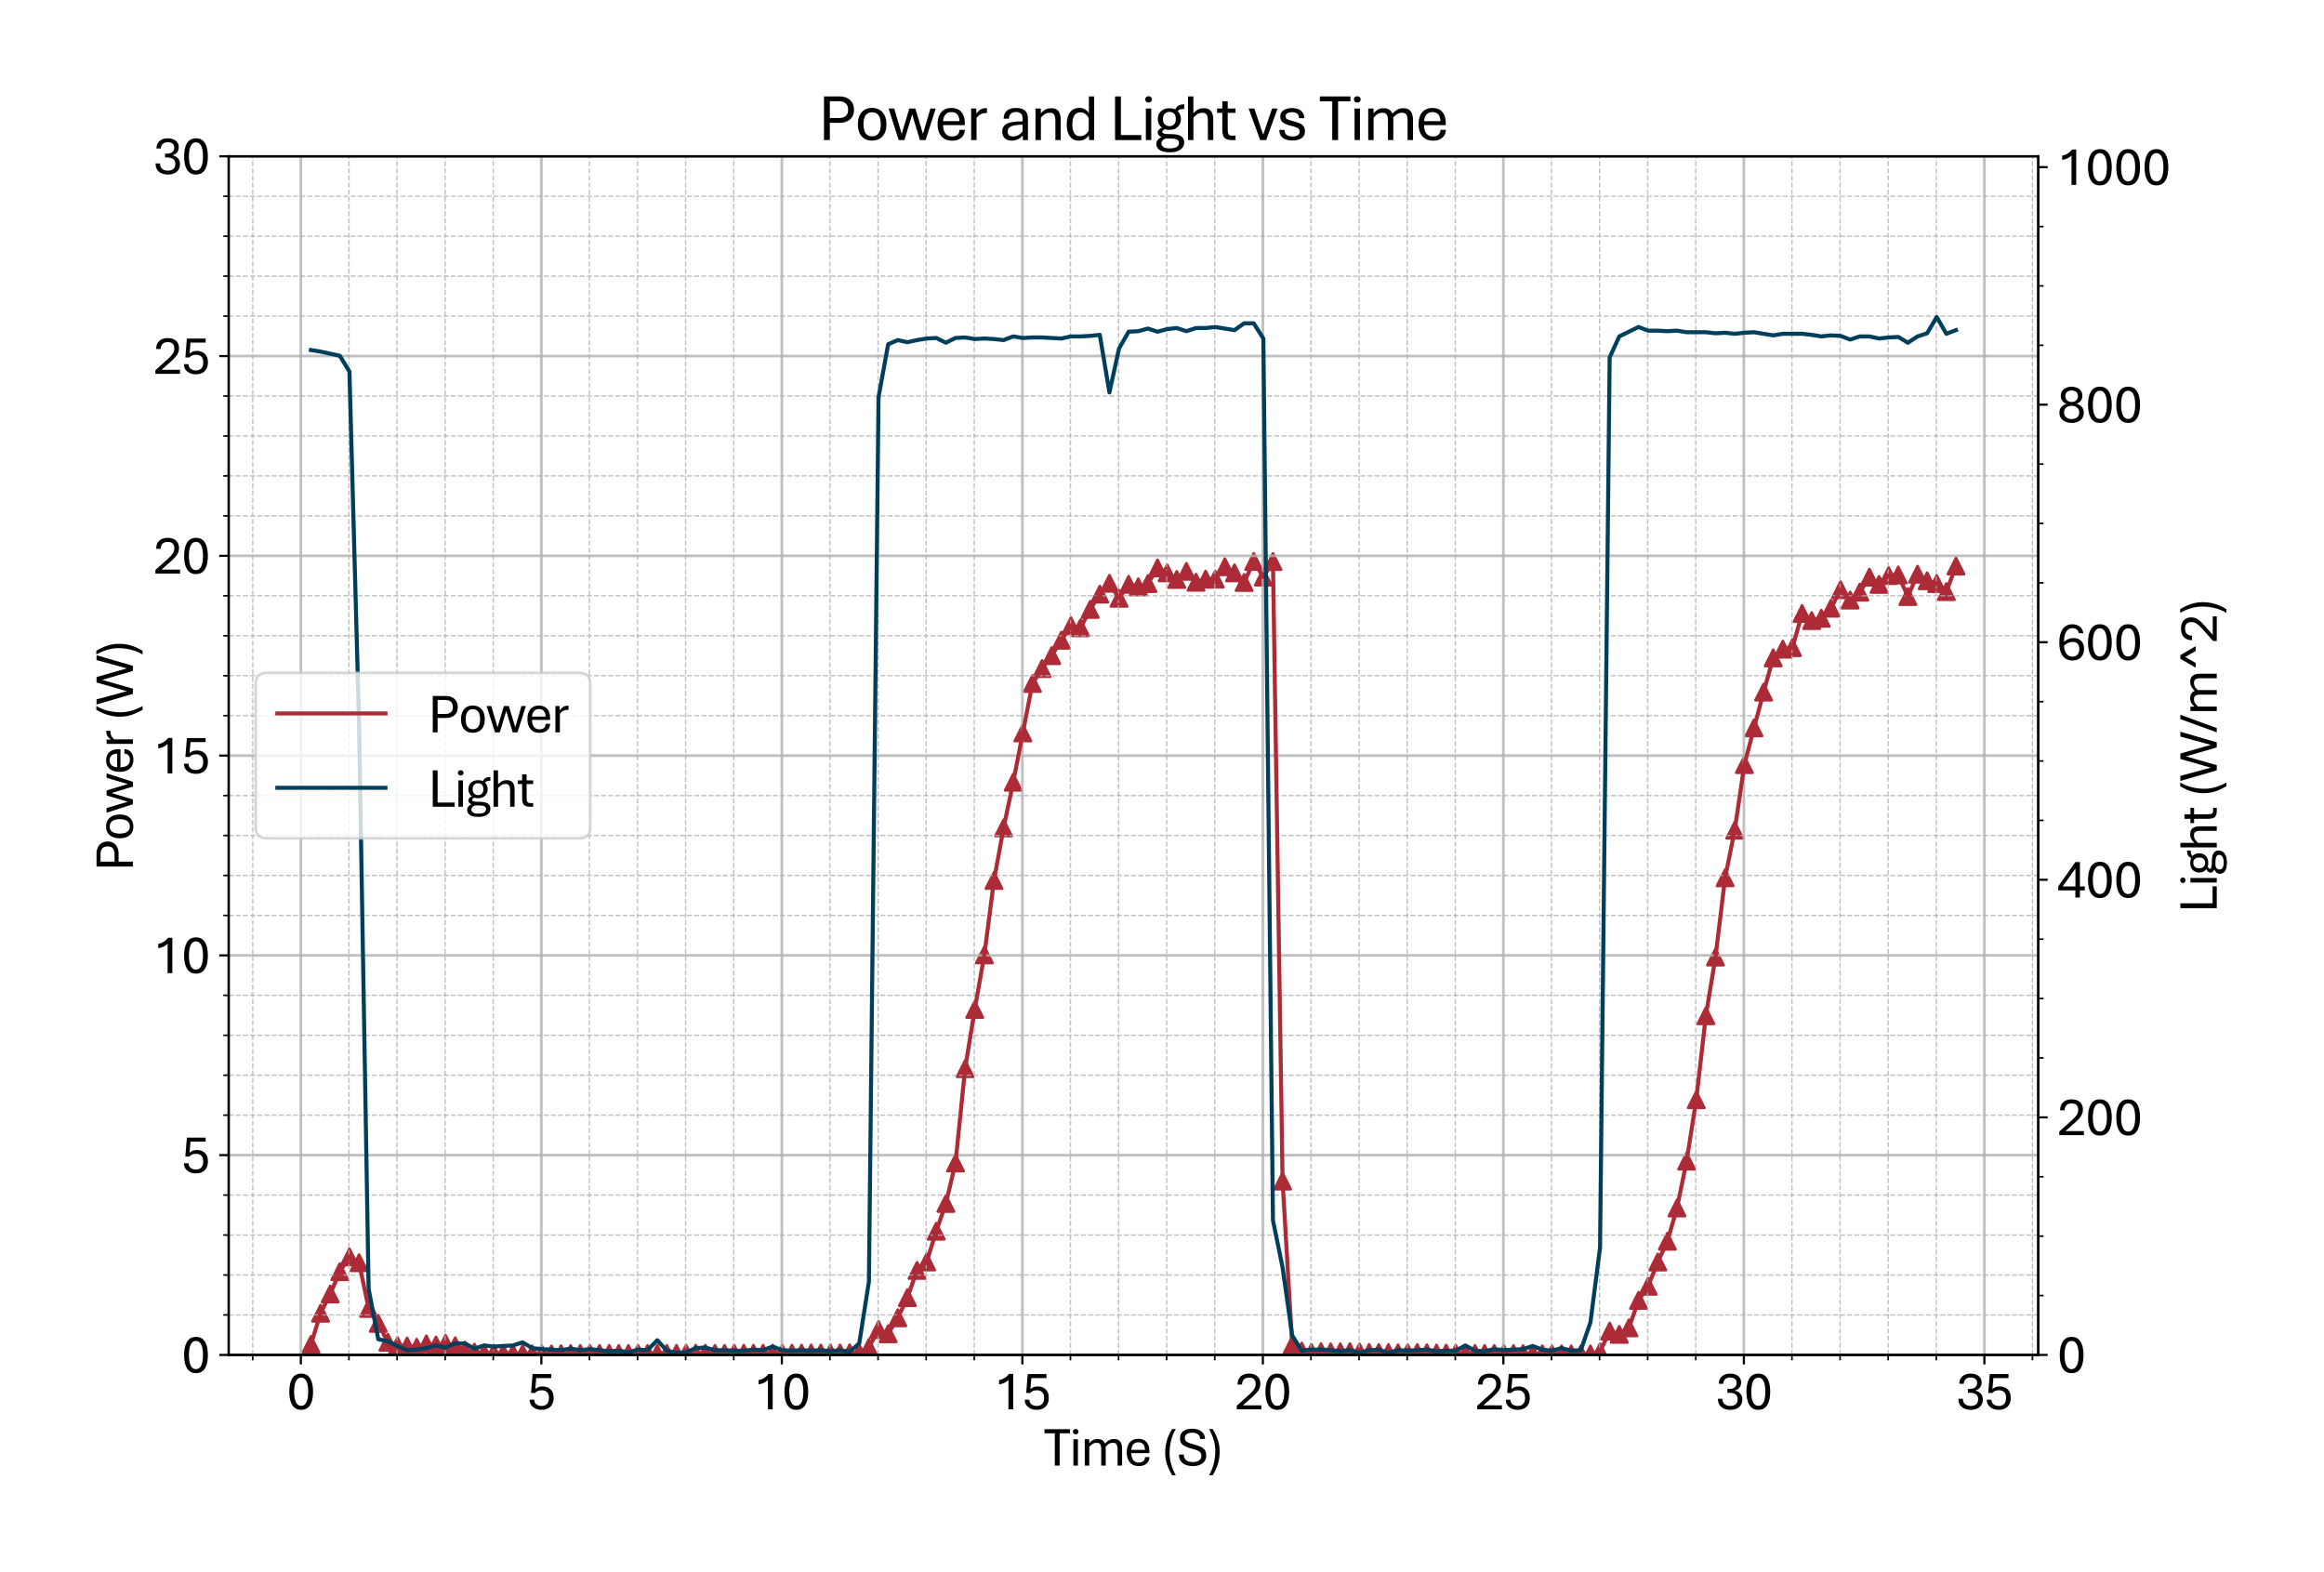 <?xml version="1.0" encoding="utf-8" standalone="no"?>
<!DOCTYPE svg PUBLIC "-//W3C//DTD SVG 1.1//EN"
  "http://www.w3.org/Graphics/SVG/1.1/DTD/svg11.dtd">
<svg xmlns:xlink="http://www.w3.org/1999/xlink" width="859.969pt" height="581.831pt" viewBox="0 0 859.969 581.831" xmlns="http://www.w3.org/2000/svg" version="1.1">
 <defs>
  <style type="text/css">*{stroke-linejoin: round; stroke-linecap: butt}</style>
 </defs>
 <g id="figure_1">
  <g id="patch_1">
   <path d="M 0 581.831 
L 859.969 581.831 
L 859.969 0 
L 0 0 
z
" style="fill: #ffffff"/>
  </g>
  <g id="axes_1">
   <g id="patch_2">
    <path d="M 84.628 501.353 
L 754.228 501.353 
L 754.228 57.833 
L 84.628 57.833 
z
" style="fill: #ffffff"/>
   </g>
   <g id="PathCollection_1">
    <defs>
     <path id="mf353e688aa" d="M 0 -3 
L -3 3 
L 3 3 
z
" style="stroke: #ac2b37"/>
    </defs>
    <g clip-path="url(#p780bd4008e)">
     <use xlink:href="#mf353e688aa" x="115.064" y="497.479" style="fill: #ac2b37; stroke: #ac2b37"/>
     <use xlink:href="#mf353e688aa" x="118.624" y="485.918" style="fill: #ac2b37; stroke: #ac2b37"/>
     <use xlink:href="#mf353e688aa" x="122.184" y="478.822" style="fill: #ac2b37; stroke: #ac2b37"/>
     <use xlink:href="#mf353e688aa" x="125.744" y="470.557" style="fill: #ac2b37; stroke: #ac2b37"/>
     <use xlink:href="#mf353e688aa" x="129.304" y="465.087" style="fill: #ac2b37; stroke: #ac2b37"/>
     <use xlink:href="#mf353e688aa" x="132.864" y="467.231" style="fill: #ac2b37; stroke: #ac2b37"/>
     <use xlink:href="#mf353e688aa" x="136.406" y="484.159" style="fill: #ac2b37; stroke: #ac2b37"/>
     <use xlink:href="#mf353e688aa" x="139.965" y="489.688" style="fill: #ac2b37; stroke: #ac2b37"/>
     <use xlink:href="#mf353e688aa" x="143.543" y="496.696" style="fill: #ac2b37; stroke: #ac2b37"/>
     <use xlink:href="#mf353e688aa" x="147.103" y="497.937" style="fill: #ac2b37; stroke: #ac2b37"/>
     <use xlink:href="#mf353e688aa" x="150.645" y="498.041" style="fill: #ac2b37; stroke: #ac2b37"/>
     <use xlink:href="#mf353e688aa" x="154.205" y="498.529" style="fill: #ac2b37; stroke: #ac2b37"/>
     <use xlink:href="#mf353e688aa" x="157.764" y="497.257" style="fill: #ac2b37; stroke: #ac2b37"/>
     <use xlink:href="#mf353e688aa" x="161.342" y="497.686" style="fill: #ac2b37; stroke: #ac2b37"/>
     <use xlink:href="#mf353e688aa" x="164.884" y="497.08" style="fill: #ac2b37; stroke: #ac2b37"/>
     <use xlink:href="#mf353e688aa" x="168.444" y="497.967" style="fill: #ac2b37; stroke: #ac2b37"/>
     <use xlink:href="#mf353e688aa" x="172.004" y="499.578" style="fill: #ac2b37; stroke: #ac2b37"/>
     <use xlink:href="#mf353e688aa" x="175.563" y="500.318" style="fill: #ac2b37; stroke: #ac2b37"/>
     <use xlink:href="#mf353e688aa" x="179.123" y="500.658" style="fill: #ac2b37; stroke: #ac2b37"/>
     <use xlink:href="#mf353e688aa" x="182.683" y="500.732" style="fill: #ac2b37; stroke: #ac2b37"/>
     <use xlink:href="#mf353e688aa" x="186.243" y="500.791" style="fill: #ac2b37; stroke: #ac2b37"/>
     <use xlink:href="#mf353e688aa" x="189.803" y="500.82" style="fill: #ac2b37; stroke: #ac2b37"/>
     <use xlink:href="#mf353e688aa" x="193.38" y="500.865" style="fill: #ac2b37; stroke: #ac2b37"/>
     <use xlink:href="#mf353e688aa" x="196.922" y="500.968" style="fill: #ac2b37; stroke: #ac2b37"/>
     <use xlink:href="#mf353e688aa" x="200.482" y="500.998" style="fill: #ac2b37; stroke: #ac2b37"/>
     <use xlink:href="#mf353e688aa" x="204.042" y="500.998" style="fill: #ac2b37; stroke: #ac2b37"/>
     <use xlink:href="#mf353e688aa" x="207.602" y="500.924" style="fill: #ac2b37; stroke: #ac2b37"/>
     <use xlink:href="#mf353e688aa" x="211.162" y="500.85" style="fill: #ac2b37; stroke: #ac2b37"/>
     <use xlink:href="#mf353e688aa" x="214.721" y="500.835" style="fill: #ac2b37; stroke: #ac2b37"/>
     <use xlink:href="#mf353e688aa" x="218.281" y="500.835" style="fill: #ac2b37; stroke: #ac2b37"/>
     <use xlink:href="#mf353e688aa" x="221.841" y="500.82" style="fill: #ac2b37; stroke: #ac2b37"/>
     <use xlink:href="#mf353e688aa" x="225.401" y="500.791" style="fill: #ac2b37; stroke: #ac2b37"/>
     <use xlink:href="#mf353e688aa" x="228.961" y="500.82" style="fill: #ac2b37; stroke: #ac2b37"/>
     <use xlink:href="#mf353e688aa" x="232.52" y="500.835" style="fill: #ac2b37; stroke: #ac2b37"/>
     <use xlink:href="#mf353e688aa" x="236.08" y="500.805" style="fill: #ac2b37; stroke: #ac2b37"/>
     <use xlink:href="#mf353e688aa" x="239.64" y="500.82" style="fill: #ac2b37; stroke: #ac2b37"/>
     <use xlink:href="#mf353e688aa" x="243.218" y="500.82" style="fill: #ac2b37; stroke: #ac2b37"/>
     <use xlink:href="#mf353e688aa" x="246.76" y="500.791" style="fill: #ac2b37; stroke: #ac2b37"/>
     <use xlink:href="#mf353e688aa" x="250.319" y="500.791" style="fill: #ac2b37; stroke: #ac2b37"/>
     <use xlink:href="#mf353e688aa" x="253.879" y="500.732" style="fill: #ac2b37; stroke: #ac2b37"/>
     <use xlink:href="#mf353e688aa" x="257.439" y="500.746" style="fill: #ac2b37; stroke: #ac2b37"/>
     <use xlink:href="#mf353e688aa" x="260.999" y="500.732" style="fill: #ac2b37; stroke: #ac2b37"/>
     <use xlink:href="#mf353e688aa" x="264.559" y="500.776" style="fill: #ac2b37; stroke: #ac2b37"/>
     <use xlink:href="#mf353e688aa" x="268.118" y="500.805" style="fill: #ac2b37; stroke: #ac2b37"/>
     <use xlink:href="#mf353e688aa" x="271.678" y="500.776" style="fill: #ac2b37; stroke: #ac2b37"/>
     <use xlink:href="#mf353e688aa" x="275.238" y="500.761" style="fill: #ac2b37; stroke: #ac2b37"/>
     <use xlink:href="#mf353e688aa" x="278.798" y="500.761" style="fill: #ac2b37; stroke: #ac2b37"/>
     <use xlink:href="#mf353e688aa" x="282.358" y="500.732" style="fill: #ac2b37; stroke: #ac2b37"/>
     <use xlink:href="#mf353e688aa" x="285.918" y="500.732" style="fill: #ac2b37; stroke: #ac2b37"/>
     <use xlink:href="#mf353e688aa" x="289.477" y="500.717" style="fill: #ac2b37; stroke: #ac2b37"/>
     <use xlink:href="#mf353e688aa" x="293.037" y="500.732" style="fill: #ac2b37; stroke: #ac2b37"/>
     <use xlink:href="#mf353e688aa" x="296.597" y="500.717" style="fill: #ac2b37; stroke: #ac2b37"/>
     <use xlink:href="#mf353e688aa" x="300.157" y="500.643" style="fill: #ac2b37; stroke: #ac2b37"/>
     <use xlink:href="#mf353e688aa" x="303.717" y="500.643" style="fill: #ac2b37; stroke: #ac2b37"/>
     <use xlink:href="#mf353e688aa" x="307.276" y="500.643" style="fill: #ac2b37; stroke: #ac2b37"/>
     <use xlink:href="#mf353e688aa" x="310.836" y="500.658" style="fill: #ac2b37; stroke: #ac2b37"/>
     <use xlink:href="#mf353e688aa" x="314.396" y="500.569" style="fill: #ac2b37; stroke: #ac2b37"/>
     <use xlink:href="#mf353e688aa" x="317.956" y="500.613" style="fill: #ac2b37; stroke: #ac2b37"/>
     <use xlink:href="#mf353e688aa" x="321.533" y="498.573" style="fill: #ac2b37; stroke: #ac2b37"/>
     <use xlink:href="#mf353e688aa" x="325.093" y="491.979" style="fill: #ac2b37; stroke: #ac2b37"/>
     <use xlink:href="#mf353e688aa" x="328.653" y="493.547" style="fill: #ac2b37; stroke: #ac2b37"/>
     <use xlink:href="#mf353e688aa" x="332.213" y="487.618" style="fill: #ac2b37; stroke: #ac2b37"/>
     <use xlink:href="#mf353e688aa" x="335.773" y="480.167" style="fill: #ac2b37; stroke: #ac2b37"/>
     <use xlink:href="#mf353e688aa" x="339.332" y="470.084" style="fill: #ac2b37; stroke: #ac2b37"/>
     <use xlink:href="#mf353e688aa" x="342.892" y="466.95" style="fill: #ac2b37; stroke: #ac2b37"/>
     <use xlink:href="#mf353e688aa" x="346.452" y="455.581" style="fill: #ac2b37; stroke: #ac2b37"/>
     <use xlink:href="#mf353e688aa" x="350.012" y="445.321" style="fill: #ac2b37; stroke: #ac2b37"/>
     <use xlink:href="#mf353e688aa" x="353.572" y="430.33" style="fill: #ac2b37; stroke: #ac2b37"/>
     <use xlink:href="#mf353e688aa" x="357.131" y="395.44" style="fill: #ac2b37; stroke: #ac2b37"/>
     <use xlink:href="#mf353e688aa" x="360.691" y="373.53" style="fill: #ac2b37; stroke: #ac2b37"/>
     <use xlink:href="#mf353e688aa" x="364.251" y="353.32" style="fill: #ac2b37; stroke: #ac2b37"/>
     <use xlink:href="#mf353e688aa" x="367.811" y="325.793" style="fill: #ac2b37; stroke: #ac2b37"/>
     <use xlink:href="#mf353e688aa" x="371.371" y="306.337" style="fill: #ac2b37; stroke: #ac2b37"/>
     <use xlink:href="#mf353e688aa" x="374.931" y="289.439" style="fill: #ac2b37; stroke: #ac2b37"/>
     <use xlink:href="#mf353e688aa" x="378.49" y="271.195" style="fill: #ac2b37; stroke: #ac2b37"/>
     <use xlink:href="#mf353e688aa" x="382.05" y="252.907" style="fill: #ac2b37; stroke: #ac2b37"/>
     <use xlink:href="#mf353e688aa" x="385.61" y="247.378" style="fill: #ac2b37; stroke: #ac2b37"/>
     <use xlink:href="#mf353e688aa" x="389.17" y="242.603" style="fill: #ac2b37; stroke: #ac2b37"/>
     <use xlink:href="#mf353e688aa" x="392.73" y="236.911" style="fill: #ac2b37; stroke: #ac2b37"/>
     <use xlink:href="#mf353e688aa" x="396.289" y="231.515" style="fill: #ac2b37; stroke: #ac2b37"/>
     <use xlink:href="#mf353e688aa" x="399.849" y="232.284" style="fill: #ac2b37; stroke: #ac2b37"/>
     <use xlink:href="#mf353e688aa" x="403.409" y="225.498" style="fill: #ac2b37; stroke: #ac2b37"/>
     <use xlink:href="#mf353e688aa" x="406.969" y="219.85" style="fill: #ac2b37; stroke: #ac2b37"/>
     <use xlink:href="#mf353e688aa" x="410.529" y="215.829" style="fill: #ac2b37; stroke: #ac2b37"/>
     <use xlink:href="#mf353e688aa" x="414.088" y="221.388" style="fill: #ac2b37; stroke: #ac2b37"/>
     <use xlink:href="#mf353e688aa" x="417.648" y="216.228" style="fill: #ac2b37; stroke: #ac2b37"/>
     <use xlink:href="#mf353e688aa" x="421.208" y="217.145" style="fill: #ac2b37; stroke: #ac2b37"/>
     <use xlink:href="#mf353e688aa" x="424.768" y="215.933" style="fill: #ac2b37; stroke: #ac2b37"/>
     <use xlink:href="#mf353e688aa" x="428.328" y="210.137" style="fill: #ac2b37; stroke: #ac2b37"/>
     <use xlink:href="#mf353e688aa" x="431.887" y="211.97" style="fill: #ac2b37; stroke: #ac2b37"/>
     <use xlink:href="#mf353e688aa" x="435.447" y="214.41" style="fill: #ac2b37; stroke: #ac2b37"/>
     <use xlink:href="#mf353e688aa" x="439.007" y="211.409" style="fill: #ac2b37; stroke: #ac2b37"/>
     <use xlink:href="#mf353e688aa" x="442.567" y="215.445" style="fill: #ac2b37; stroke: #ac2b37"/>
     <use xlink:href="#mf353e688aa" x="446.127" y="214.292" style="fill: #ac2b37; stroke: #ac2b37"/>
     <use xlink:href="#mf353e688aa" x="449.686" y="214.292" style="fill: #ac2b37; stroke: #ac2b37"/>
     <use xlink:href="#mf353e688aa" x="453.246" y="209.694" style="fill: #ac2b37; stroke: #ac2b37"/>
     <use xlink:href="#mf353e688aa" x="456.806" y="211.97" style="fill: #ac2b37; stroke: #ac2b37"/>
     <use xlink:href="#mf353e688aa" x="460.366" y="215.519" style="fill: #ac2b37; stroke: #ac2b37"/>
     <use xlink:href="#mf353e688aa" x="463.926" y="207.757" style="fill: #ac2b37; stroke: #ac2b37"/>
     <use xlink:href="#mf353e688aa" x="467.486" y="213.523" style="fill: #ac2b37; stroke: #ac2b37"/>
     <use xlink:href="#mf353e688aa" x="471.045" y="207.772" style="fill: #ac2b37; stroke: #ac2b37"/>
     <use xlink:href="#mf353e688aa" x="474.605" y="437.027" style="fill: #ac2b37; stroke: #ac2b37"/>
     <use xlink:href="#mf353e688aa" x="478.165" y="497.656" style="fill: #ac2b37; stroke: #ac2b37"/>
     <use xlink:href="#mf353e688aa" x="481.707" y="499.933" style="fill: #ac2b37; stroke: #ac2b37"/>
     <use xlink:href="#mf353e688aa" x="485.267" y="500.436" style="fill: #ac2b37; stroke: #ac2b37"/>
     <use xlink:href="#mf353e688aa" x="488.827" y="500.17" style="fill: #ac2b37; stroke: #ac2b37"/>
     <use xlink:href="#mf353e688aa" x="492.404" y="500.244" style="fill: #ac2b37; stroke: #ac2b37"/>
     <use xlink:href="#mf353e688aa" x="495.964" y="500.214" style="fill: #ac2b37; stroke: #ac2b37"/>
     <use xlink:href="#mf353e688aa" x="499.506" y="500.14" style="fill: #ac2b37; stroke: #ac2b37"/>
     <use xlink:href="#mf353e688aa" x="503.066" y="500.273" style="fill: #ac2b37; stroke: #ac2b37"/>
     <use xlink:href="#mf353e688aa" x="506.626" y="500.436" style="fill: #ac2b37; stroke: #ac2b37"/>
     <use xlink:href="#mf353e688aa" x="510.203" y="500.465" style="fill: #ac2b37; stroke: #ac2b37"/>
     <use xlink:href="#mf353e688aa" x="513.763" y="500.48" style="fill: #ac2b37; stroke: #ac2b37"/>
     <use xlink:href="#mf353e688aa" x="517.323" y="500.584" style="fill: #ac2b37; stroke: #ac2b37"/>
     <use xlink:href="#mf353e688aa" x="520.883" y="500.554" style="fill: #ac2b37; stroke: #ac2b37"/>
     <use xlink:href="#mf353e688aa" x="524.442" y="500.495" style="fill: #ac2b37; stroke: #ac2b37"/>
     <use xlink:href="#mf353e688aa" x="528.002" y="500.569" style="fill: #ac2b37; stroke: #ac2b37"/>
     <use xlink:href="#mf353e688aa" x="531.562" y="500.658" style="fill: #ac2b37; stroke: #ac2b37"/>
     <use xlink:href="#mf353e688aa" x="535.122" y="500.702" style="fill: #ac2b37; stroke: #ac2b37"/>
     <use xlink:href="#mf353e688aa" x="538.682" y="500.776" style="fill: #ac2b37; stroke: #ac2b37"/>
     <use xlink:href="#mf353e688aa" x="542.242" y="500.805" style="fill: #ac2b37; stroke: #ac2b37"/>
     <use xlink:href="#mf353e688aa" x="545.801" y="500.82" style="fill: #ac2b37; stroke: #ac2b37"/>
     <use xlink:href="#mf353e688aa" x="549.361" y="500.82" style="fill: #ac2b37; stroke: #ac2b37"/>
     <use xlink:href="#mf353e688aa" x="552.921" y="500.835" style="fill: #ac2b37; stroke: #ac2b37"/>
     <use xlink:href="#mf353e688aa" x="556.481" y="500.82" style="fill: #ac2b37; stroke: #ac2b37"/>
     <use xlink:href="#mf353e688aa" x="560.041" y="500.865" style="fill: #ac2b37; stroke: #ac2b37"/>
     <use xlink:href="#mf353e688aa" x="563.6" y="500.879" style="fill: #ac2b37; stroke: #ac2b37"/>
     <use xlink:href="#mf353e688aa" x="567.16" y="500.909" style="fill: #ac2b37; stroke: #ac2b37"/>
     <use xlink:href="#mf353e688aa" x="570.72" y="500.968" style="fill: #ac2b37; stroke: #ac2b37"/>
     <use xlink:href="#mf353e688aa" x="574.28" y="500.998" style="fill: #ac2b37; stroke: #ac2b37"/>
     <use xlink:href="#mf353e688aa" x="577.84" y="500.983" style="fill: #ac2b37; stroke: #ac2b37"/>
     <use xlink:href="#mf353e688aa" x="581.399" y="500.998" style="fill: #ac2b37; stroke: #ac2b37"/>
     <use xlink:href="#mf353e688aa" x="584.959" y="501.012" style="fill: #ac2b37; stroke: #ac2b37"/>
     <use xlink:href="#mf353e688aa" x="588.519" y="500.998" style="fill: #ac2b37; stroke: #ac2b37"/>
     <use xlink:href="#mf353e688aa" x="592.079" y="500.199" style="fill: #ac2b37; stroke: #ac2b37"/>
     <use xlink:href="#mf353e688aa" x="595.639" y="492.556" style="fill: #ac2b37; stroke: #ac2b37"/>
     <use xlink:href="#mf353e688aa" x="599.198" y="493.754" style="fill: #ac2b37; stroke: #ac2b37"/>
     <use xlink:href="#mf353e688aa" x="602.758" y="491.329" style="fill: #ac2b37; stroke: #ac2b37"/>
     <use xlink:href="#mf353e688aa" x="606.318" y="481.187" style="fill: #ac2b37; stroke: #ac2b37"/>
     <use xlink:href="#mf353e688aa" x="609.878" y="475.939" style="fill: #ac2b37; stroke: #ac2b37"/>
     <use xlink:href="#mf353e688aa" x="613.438" y="466.98" style="fill: #ac2b37; stroke: #ac2b37"/>
     <use xlink:href="#mf353e688aa" x="616.998" y="459.292" style="fill: #ac2b37; stroke: #ac2b37"/>
     <use xlink:href="#mf353e688aa" x="620.557" y="446.992" style="fill: #ac2b37; stroke: #ac2b37"/>
     <use xlink:href="#mf353e688aa" x="624.117" y="429.65" style="fill: #ac2b37; stroke: #ac2b37"/>
     <use xlink:href="#mf353e688aa" x="627.677" y="406.927" style="fill: #ac2b37; stroke: #ac2b37"/>
     <use xlink:href="#mf353e688aa" x="631.237" y="375.851" style="fill: #ac2b37; stroke: #ac2b37"/>
     <use xlink:href="#mf353e688aa" x="634.797" y="354.133" style="fill: #ac2b37; stroke: #ac2b37"/>
     <use xlink:href="#mf353e688aa" x="638.356" y="324.802" style="fill: #ac2b37; stroke: #ac2b37"/>
     <use xlink:href="#mf353e688aa" x="641.916" y="307.194" style="fill: #ac2b37; stroke: #ac2b37"/>
     <use xlink:href="#mf353e688aa" x="645.476" y="282.919" style="fill: #ac2b37; stroke: #ac2b37"/>
     <use xlink:href="#mf353e688aa" x="649.036" y="269.318" style="fill: #ac2b37; stroke: #ac2b37"/>
     <use xlink:href="#mf353e688aa" x="652.596" y="256.101" style="fill: #ac2b37; stroke: #ac2b37"/>
     <use xlink:href="#mf353e688aa" x="656.155" y="243.446" style="fill: #ac2b37; stroke: #ac2b37"/>
     <use xlink:href="#mf353e688aa" x="659.715" y="240.193" style="fill: #ac2b37; stroke: #ac2b37"/>
     <use xlink:href="#mf353e688aa" x="663.275" y="239.646" style="fill: #ac2b37; stroke: #ac2b37"/>
     <use xlink:href="#mf353e688aa" x="666.835" y="227.021" style="fill: #ac2b37; stroke: #ac2b37"/>
     <use xlink:href="#mf353e688aa" x="670.395" y="229.637" style="fill: #ac2b37; stroke: #ac2b37"/>
     <use xlink:href="#mf353e688aa" x="673.954" y="228.78" style="fill: #ac2b37; stroke: #ac2b37"/>
     <use xlink:href="#mf353e688aa" x="677.514" y="225.054" style="fill: #ac2b37; stroke: #ac2b37"/>
     <use xlink:href="#mf353e688aa" x="681.074" y="218.209" style="fill: #ac2b37; stroke: #ac2b37"/>
     <use xlink:href="#mf353e688aa" x="684.634" y="222.038" style="fill: #ac2b37; stroke: #ac2b37"/>
     <use xlink:href="#mf353e688aa" x="688.194" y="219.096" style="fill: #ac2b37; stroke: #ac2b37"/>
     <use xlink:href="#mf353e688aa" x="691.753" y="213.567" style="fill: #ac2b37; stroke: #ac2b37"/>
     <use xlink:href="#mf353e688aa" x="695.313" y="216.243" style="fill: #ac2b37; stroke: #ac2b37"/>
     <use xlink:href="#mf353e688aa" x="698.873" y="212.976" style="fill: #ac2b37; stroke: #ac2b37"/>
     <use xlink:href="#mf353e688aa" x="702.433" y="212.754" style="fill: #ac2b37; stroke: #ac2b37"/>
     <use xlink:href="#mf353e688aa" x="705.993" y="220.737" style="fill: #ac2b37; stroke: #ac2b37"/>
     <use xlink:href="#mf353e688aa" x="709.553" y="212.473" style="fill: #ac2b37; stroke: #ac2b37"/>
     <use xlink:href="#mf353e688aa" x="713.112" y="214.898" style="fill: #ac2b37; stroke: #ac2b37"/>
     <use xlink:href="#mf353e688aa" x="716.672" y="215.947" style="fill: #ac2b37; stroke: #ac2b37"/>
     <use xlink:href="#mf353e688aa" x="720.232" y="218.904" style="fill: #ac2b37; stroke: #ac2b37"/>
     <use xlink:href="#mf353e688aa" x="723.792" y="209.442" style="fill: #ac2b37; stroke: #ac2b37"/>
    </g>
   </g>
   <g id="matplotlib.axis_1">
    <g id="xtick_1">
     <g id="line2d_1">
      <path d="M 111.327 501.353 
L 111.327 57.833 
" clip-path="url(#p780bd4008e)" style="fill: none; stroke: #b0b0b0; stroke-opacity: 0.8; stroke-linecap: square"/>
     </g>
     <g id="line2d_2">
      <defs>
       <path id="maf78cf004d" d="M 0 0 
L 0 3.5 
" style="stroke: #000000; stroke-width: 0.8"/>
      </defs>
      <g>
       <use xlink:href="#maf78cf004d" x="111.327" y="501.353" style="stroke: #000000; stroke-width: 0.8"/>
      </g>
     </g>
     <g id="text_1">
      <!-- 0 -->
      <g transform="translate(106.097 521.496) scale(0.2 -0.2)">
       <defs>
        <path id="AptosDisplay-30" d="M 1672 -56 
Q 1291 -56 1028 105 
Q 766 266 605 552 
Q 444 838 372 1216 
Q 300 1594 300 2031 
Q 300 2475 372 2856 
Q 444 3238 605 3525 
Q 766 3813 1028 3973 
Q 1291 4134 1672 4134 
Q 2053 4134 2317 3975 
Q 2581 3816 2742 3527 
Q 2903 3238 2975 2858 
Q 3047 2478 3047 2038 
Q 3047 1597 2975 1217 
Q 2903 838 2742 552 
Q 2581 266 2318 105 
Q 2056 -56 1672 -56 
z
M 1672 409 
Q 1916 409 2073 550 
Q 2231 691 2322 925 
Q 2413 1159 2448 1448 
Q 2484 1738 2484 2038 
Q 2484 2338 2448 2628 
Q 2413 2919 2322 3153 
Q 2231 3388 2073 3527 
Q 1916 3666 1669 3666 
Q 1428 3666 1268 3527 
Q 1109 3388 1020 3153 
Q 931 2919 893 2628 
Q 856 2338 856 2038 
Q 856 1741 893 1450 
Q 931 1159 1020 925 
Q 1109 691 1268 550 
Q 1428 409 1672 409 
z
" transform="scale(0.016)"/>
       </defs>
       <use xlink:href="#AptosDisplay-30"/>
      </g>
     </g>
    </g>
    <g id="xtick_2">
     <g id="line2d_3">
      <path d="M 200.322 501.353 
L 200.322 57.833 
" clip-path="url(#p780bd4008e)" style="fill: none; stroke: #b0b0b0; stroke-opacity: 0.8; stroke-linecap: square"/>
     </g>
     <g id="line2d_4">
      <g>
       <use xlink:href="#maf78cf004d" x="200.322" y="501.353" style="stroke: #000000; stroke-width: 0.8"/>
      </g>
     </g>
     <g id="text_2">
      <!-- 5 -->
      <g transform="translate(195.092 521.496) scale(0.2 -0.2)">
       <defs>
        <path id="AptosDisplay-35" d="M 1669 -56 
Q 1278 -56 964 83 
Q 650 222 465 483 
Q 281 744 281 1113 
L 816 1113 
Q 816 778 1055 584 
Q 1294 391 1669 391 
Q 2069 391 2291 625 
Q 2513 859 2513 1319 
Q 2513 1772 2291 1989 
Q 2069 2206 1697 2206 
Q 1409 2206 1223 2123 
Q 1038 2041 916 1894 
L 444 1894 
L 622 4078 
L 2788 4078 
L 2788 3613 
L 1041 3613 
L 931 2322 
Q 1044 2453 1251 2550 
Q 1459 2647 1775 2647 
Q 2131 2647 2420 2506 
Q 2709 2366 2881 2072 
Q 3053 1778 3053 1319 
Q 3053 863 2875 558 
Q 2697 253 2384 98 
Q 2072 -56 1669 -56 
z
" transform="scale(0.016)"/>
       </defs>
       <use xlink:href="#AptosDisplay-35"/>
      </g>
     </g>
    </g>
    <g id="xtick_3">
     <g id="line2d_5">
      <path d="M 289.317 501.353 
L 289.317 57.833 
" clip-path="url(#p780bd4008e)" style="fill: none; stroke: #b0b0b0; stroke-opacity: 0.8; stroke-linecap: square"/>
     </g>
     <g id="line2d_6">
      <g>
       <use xlink:href="#maf78cf004d" x="289.317" y="501.353" style="stroke: #000000; stroke-width: 0.8"/>
      </g>
     </g>
     <g id="text_3">
      <!-- 10 -->
      <g transform="translate(278.858 521.496) scale(0.2 -0.2)">
       <defs>
        <path id="AptosDisplay-31" d="M 1659 0 
L 1659 3425 
Q 1575 3309 1420 3201 
Q 1266 3094 1052 3009 
Q 838 2925 578 2888 
L 578 3381 
Q 834 3425 1057 3540 
Q 1281 3656 1453 3806 
Q 1625 3956 1719 4094 
L 2206 4094 
L 2206 0 
L 1659 0 
z
" transform="scale(0.016)"/>
       </defs>
       <use xlink:href="#AptosDisplay-31"/>
       <use xlink:href="#AptosDisplay-30" x="52.295"/>
      </g>
     </g>
    </g>
    <g id="xtick_4">
     <g id="line2d_7">
      <path d="M 378.312 501.353 
L 378.312 57.833 
" clip-path="url(#p780bd4008e)" style="fill: none; stroke: #b0b0b0; stroke-opacity: 0.8; stroke-linecap: square"/>
     </g>
     <g id="line2d_8">
      <g>
       <use xlink:href="#maf78cf004d" x="378.312" y="501.353" style="stroke: #000000; stroke-width: 0.8"/>
      </g>
     </g>
     <g id="text_4">
      <!-- 15 -->
      <g transform="translate(367.853 521.496) scale(0.2 -0.2)">
       <use xlink:href="#AptosDisplay-31"/>
       <use xlink:href="#AptosDisplay-35" x="52.295"/>
      </g>
     </g>
    </g>
    <g id="xtick_5">
     <g id="line2d_9">
      <path d="M 467.308 501.353 
L 467.308 57.833 
" clip-path="url(#p780bd4008e)" style="fill: none; stroke: #b0b0b0; stroke-opacity: 0.8; stroke-linecap: square"/>
     </g>
     <g id="line2d_10">
      <g>
       <use xlink:href="#maf78cf004d" x="467.308" y="501.353" style="stroke: #000000; stroke-width: 0.8"/>
      </g>
     </g>
     <g id="text_5">
      <!-- 20 -->
      <g transform="translate(456.848 521.496) scale(0.2 -0.2)">
       <defs>
        <path id="AptosDisplay-32" d="M 247 0 
L 247 413 
L 1725 1741 
Q 2100 2081 2269 2351 
Q 2438 2622 2438 2938 
Q 2438 3256 2263 3461 
Q 2088 3666 1691 3666 
Q 1247 3666 1055 3439 
Q 863 3213 863 2869 
L 341 2869 
Q 341 3250 491 3534 
Q 641 3819 941 3975 
Q 1241 4131 1691 4131 
Q 2103 4131 2390 3986 
Q 2678 3841 2828 3578 
Q 2978 3316 2978 2959 
Q 2978 2638 2853 2375 
Q 2728 2113 2517 1883 
Q 2306 1653 2044 1425 
L 959 463 
L 3097 463 
L 3097 0 
L 247 0 
z
" transform="scale(0.016)"/>
       </defs>
       <use xlink:href="#AptosDisplay-32"/>
       <use xlink:href="#AptosDisplay-30" x="52.295"/>
      </g>
     </g>
    </g>
    <g id="xtick_6">
     <g id="line2d_11">
      <path d="M 556.303 501.353 
L 556.303 57.833 
" clip-path="url(#p780bd4008e)" style="fill: none; stroke: #b0b0b0; stroke-opacity: 0.8; stroke-linecap: square"/>
     </g>
     <g id="line2d_12">
      <g>
       <use xlink:href="#maf78cf004d" x="556.303" y="501.353" style="stroke: #000000; stroke-width: 0.8"/>
      </g>
     </g>
     <g id="text_6">
      <!-- 25 -->
      <g transform="translate(545.843 521.496) scale(0.2 -0.2)">
       <use xlink:href="#AptosDisplay-32"/>
       <use xlink:href="#AptosDisplay-35" x="52.295"/>
      </g>
     </g>
    </g>
    <g id="xtick_7">
     <g id="line2d_13">
      <path d="M 645.298 501.353 
L 645.298 57.833 
" clip-path="url(#p780bd4008e)" style="fill: none; stroke: #b0b0b0; stroke-opacity: 0.8; stroke-linecap: square"/>
     </g>
     <g id="line2d_14">
      <g>
       <use xlink:href="#maf78cf004d" x="645.298" y="501.353" style="stroke: #000000; stroke-width: 0.8"/>
      </g>
     </g>
     <g id="text_7">
      <!-- 30 -->
      <g transform="translate(634.839 521.496) scale(0.2 -0.2)">
       <defs>
        <path id="AptosDisplay-33" d="M 1700 -56 
Q 1047 -56 655 275 
Q 263 606 263 1225 
L 781 1225 
Q 781 844 1023 617 
Q 1266 391 1697 391 
Q 2094 391 2322 581 
Q 2550 772 2550 1172 
Q 2550 1556 2297 1737 
Q 2044 1919 1609 1919 
L 1366 1919 
L 1366 2363 
L 1622 2363 
Q 2013 2363 2222 2555 
Q 2431 2747 2431 3066 
Q 2431 3372 2226 3526 
Q 2022 3681 1684 3681 
Q 1306 3681 1095 3481 
Q 884 3281 891 2956 
L 372 2956 
Q 372 3319 536 3583 
Q 700 3847 995 3990 
Q 1291 4134 1681 4134 
Q 2031 4134 2318 4017 
Q 2606 3900 2778 3670 
Q 2950 3441 2950 3097 
Q 2950 2738 2745 2498 
Q 2541 2259 2206 2166 
Q 2591 2097 2841 1836 
Q 3091 1575 3091 1150 
Q 3091 763 2916 494 
Q 2741 225 2428 84 
Q 2116 -56 1700 -56 
z
" transform="scale(0.016)"/>
       </defs>
       <use xlink:href="#AptosDisplay-33"/>
       <use xlink:href="#AptosDisplay-30" x="52.295"/>
      </g>
     </g>
    </g>
    <g id="xtick_8">
     <g id="line2d_15">
      <path d="M 734.293 501.353 
L 734.293 57.833 
" clip-path="url(#p780bd4008e)" style="fill: none; stroke: #b0b0b0; stroke-opacity: 0.8; stroke-linecap: square"/>
     </g>
     <g id="line2d_16">
      <g>
       <use xlink:href="#maf78cf004d" x="734.293" y="501.353" style="stroke: #000000; stroke-width: 0.8"/>
      </g>
     </g>
     <g id="text_8">
      <!-- 35 -->
      <g transform="translate(723.834 521.496) scale(0.2 -0.2)">
       <use xlink:href="#AptosDisplay-33"/>
       <use xlink:href="#AptosDisplay-35" x="52.295"/>
      </g>
     </g>
    </g>
    <g id="xtick_9">
     <g id="line2d_17">
      <path d="M 93.528 501.353 
L 93.528 57.833 
" clip-path="url(#p780bd4008e)" style="fill: none; stroke-dasharray: 1.85,0.8; stroke-dashoffset: 0; stroke: #b0b0b0; stroke-opacity: 0.8; stroke-width: 0.5"/>
     </g>
     <g id="line2d_18">
      <defs>
       <path id="m0669e0b2e8" d="M 0 0 
L 0 2 
" style="stroke: #000000; stroke-width: 0.6"/>
      </defs>
      <g>
       <use xlink:href="#m0669e0b2e8" x="93.528" y="501.353" style="stroke: #000000; stroke-width: 0.6"/>
      </g>
     </g>
    </g>
    <g id="xtick_10">
     <g id="line2d_19">
      <path d="M 129.126 501.353 
L 129.126 57.833 
" clip-path="url(#p780bd4008e)" style="fill: none; stroke-dasharray: 1.85,0.8; stroke-dashoffset: 0; stroke: #b0b0b0; stroke-opacity: 0.8; stroke-width: 0.5"/>
     </g>
     <g id="line2d_20">
      <g>
       <use xlink:href="#m0669e0b2e8" x="129.126" y="501.353" style="stroke: #000000; stroke-width: 0.6"/>
      </g>
     </g>
    </g>
    <g id="xtick_11">
     <g id="line2d_21">
      <path d="M 146.925 501.353 
L 146.925 57.833 
" clip-path="url(#p780bd4008e)" style="fill: none; stroke-dasharray: 1.85,0.8; stroke-dashoffset: 0; stroke: #b0b0b0; stroke-opacity: 0.8; stroke-width: 0.5"/>
     </g>
     <g id="line2d_22">
      <g>
       <use xlink:href="#m0669e0b2e8" x="146.925" y="501.353" style="stroke: #000000; stroke-width: 0.6"/>
      </g>
     </g>
    </g>
    <g id="xtick_12">
     <g id="line2d_23">
      <path d="M 164.724 501.353 
L 164.724 57.833 
" clip-path="url(#p780bd4008e)" style="fill: none; stroke-dasharray: 1.85,0.8; stroke-dashoffset: 0; stroke: #b0b0b0; stroke-opacity: 0.8; stroke-width: 0.5"/>
     </g>
     <g id="line2d_24">
      <g>
       <use xlink:href="#m0669e0b2e8" x="164.724" y="501.353" style="stroke: #000000; stroke-width: 0.6"/>
      </g>
     </g>
    </g>
    <g id="xtick_13">
     <g id="line2d_25">
      <path d="M 182.523 501.353 
L 182.523 57.833 
" clip-path="url(#p780bd4008e)" style="fill: none; stroke-dasharray: 1.85,0.8; stroke-dashoffset: 0; stroke: #b0b0b0; stroke-opacity: 0.8; stroke-width: 0.5"/>
     </g>
     <g id="line2d_26">
      <g>
       <use xlink:href="#m0669e0b2e8" x="182.523" y="501.353" style="stroke: #000000; stroke-width: 0.6"/>
      </g>
     </g>
    </g>
    <g id="xtick_14">
     <g id="line2d_27">
      <path d="M 218.121 501.353 
L 218.121 57.833 
" clip-path="url(#p780bd4008e)" style="fill: none; stroke-dasharray: 1.85,0.8; stroke-dashoffset: 0; stroke: #b0b0b0; stroke-opacity: 0.8; stroke-width: 0.5"/>
     </g>
     <g id="line2d_28">
      <g>
       <use xlink:href="#m0669e0b2e8" x="218.121" y="501.353" style="stroke: #000000; stroke-width: 0.6"/>
      </g>
     </g>
    </g>
    <g id="xtick_15">
     <g id="line2d_29">
      <path d="M 235.92 501.353 
L 235.92 57.833 
" clip-path="url(#p780bd4008e)" style="fill: none; stroke-dasharray: 1.85,0.8; stroke-dashoffset: 0; stroke: #b0b0b0; stroke-opacity: 0.8; stroke-width: 0.5"/>
     </g>
     <g id="line2d_30">
      <g>
       <use xlink:href="#m0669e0b2e8" x="235.92" y="501.353" style="stroke: #000000; stroke-width: 0.6"/>
      </g>
     </g>
    </g>
    <g id="xtick_16">
     <g id="line2d_31">
      <path d="M 253.719 501.353 
L 253.719 57.833 
" clip-path="url(#p780bd4008e)" style="fill: none; stroke-dasharray: 1.85,0.8; stroke-dashoffset: 0; stroke: #b0b0b0; stroke-opacity: 0.8; stroke-width: 0.5"/>
     </g>
     <g id="line2d_32">
      <g>
       <use xlink:href="#m0669e0b2e8" x="253.719" y="501.353" style="stroke: #000000; stroke-width: 0.6"/>
      </g>
     </g>
    </g>
    <g id="xtick_17">
     <g id="line2d_33">
      <path d="M 271.518 501.353 
L 271.518 57.833 
" clip-path="url(#p780bd4008e)" style="fill: none; stroke-dasharray: 1.85,0.8; stroke-dashoffset: 0; stroke: #b0b0b0; stroke-opacity: 0.8; stroke-width: 0.5"/>
     </g>
     <g id="line2d_34">
      <g>
       <use xlink:href="#m0669e0b2e8" x="271.518" y="501.353" style="stroke: #000000; stroke-width: 0.6"/>
      </g>
     </g>
    </g>
    <g id="xtick_18">
     <g id="line2d_35">
      <path d="M 307.116 501.353 
L 307.116 57.833 
" clip-path="url(#p780bd4008e)" style="fill: none; stroke-dasharray: 1.85,0.8; stroke-dashoffset: 0; stroke: #b0b0b0; stroke-opacity: 0.8; stroke-width: 0.5"/>
     </g>
     <g id="line2d_36">
      <g>
       <use xlink:href="#m0669e0b2e8" x="307.116" y="501.353" style="stroke: #000000; stroke-width: 0.6"/>
      </g>
     </g>
    </g>
    <g id="xtick_19">
     <g id="line2d_37">
      <path d="M 324.915 501.353 
L 324.915 57.833 
" clip-path="url(#p780bd4008e)" style="fill: none; stroke-dasharray: 1.85,0.8; stroke-dashoffset: 0; stroke: #b0b0b0; stroke-opacity: 0.8; stroke-width: 0.5"/>
     </g>
     <g id="line2d_38">
      <g>
       <use xlink:href="#m0669e0b2e8" x="324.915" y="501.353" style="stroke: #000000; stroke-width: 0.6"/>
      </g>
     </g>
    </g>
    <g id="xtick_20">
     <g id="line2d_39">
      <path d="M 342.714 501.353 
L 342.714 57.833 
" clip-path="url(#p780bd4008e)" style="fill: none; stroke-dasharray: 1.85,0.8; stroke-dashoffset: 0; stroke: #b0b0b0; stroke-opacity: 0.8; stroke-width: 0.5"/>
     </g>
     <g id="line2d_40">
      <g>
       <use xlink:href="#m0669e0b2e8" x="342.714" y="501.353" style="stroke: #000000; stroke-width: 0.6"/>
      </g>
     </g>
    </g>
    <g id="xtick_21">
     <g id="line2d_41">
      <path d="M 360.513 501.353 
L 360.513 57.833 
" clip-path="url(#p780bd4008e)" style="fill: none; stroke-dasharray: 1.85,0.8; stroke-dashoffset: 0; stroke: #b0b0b0; stroke-opacity: 0.8; stroke-width: 0.5"/>
     </g>
     <g id="line2d_42">
      <g>
       <use xlink:href="#m0669e0b2e8" x="360.513" y="501.353" style="stroke: #000000; stroke-width: 0.6"/>
      </g>
     </g>
    </g>
    <g id="xtick_22">
     <g id="line2d_43">
      <path d="M 396.111 501.353 
L 396.111 57.833 
" clip-path="url(#p780bd4008e)" style="fill: none; stroke-dasharray: 1.85,0.8; stroke-dashoffset: 0; stroke: #b0b0b0; stroke-opacity: 0.8; stroke-width: 0.5"/>
     </g>
     <g id="line2d_44">
      <g>
       <use xlink:href="#m0669e0b2e8" x="396.111" y="501.353" style="stroke: #000000; stroke-width: 0.6"/>
      </g>
     </g>
    </g>
    <g id="xtick_23">
     <g id="line2d_45">
      <path d="M 413.91 501.353 
L 413.91 57.833 
" clip-path="url(#p780bd4008e)" style="fill: none; stroke-dasharray: 1.85,0.8; stroke-dashoffset: 0; stroke: #b0b0b0; stroke-opacity: 0.8; stroke-width: 0.5"/>
     </g>
     <g id="line2d_46">
      <g>
       <use xlink:href="#m0669e0b2e8" x="413.91" y="501.353" style="stroke: #000000; stroke-width: 0.6"/>
      </g>
     </g>
    </g>
    <g id="xtick_24">
     <g id="line2d_47">
      <path d="M 431.709 501.353 
L 431.709 57.833 
" clip-path="url(#p780bd4008e)" style="fill: none; stroke-dasharray: 1.85,0.8; stroke-dashoffset: 0; stroke: #b0b0b0; stroke-opacity: 0.8; stroke-width: 0.5"/>
     </g>
     <g id="line2d_48">
      <g>
       <use xlink:href="#m0669e0b2e8" x="431.709" y="501.353" style="stroke: #000000; stroke-width: 0.6"/>
      </g>
     </g>
    </g>
    <g id="xtick_25">
     <g id="line2d_49">
      <path d="M 449.509 501.353 
L 449.509 57.833 
" clip-path="url(#p780bd4008e)" style="fill: none; stroke-dasharray: 1.85,0.8; stroke-dashoffset: 0; stroke: #b0b0b0; stroke-opacity: 0.8; stroke-width: 0.5"/>
     </g>
     <g id="line2d_50">
      <g>
       <use xlink:href="#m0669e0b2e8" x="449.509" y="501.353" style="stroke: #000000; stroke-width: 0.6"/>
      </g>
     </g>
    </g>
    <g id="xtick_26">
     <g id="line2d_51">
      <path d="M 485.107 501.353 
L 485.107 57.833 
" clip-path="url(#p780bd4008e)" style="fill: none; stroke-dasharray: 1.85,0.8; stroke-dashoffset: 0; stroke: #b0b0b0; stroke-opacity: 0.8; stroke-width: 0.5"/>
     </g>
     <g id="line2d_52">
      <g>
       <use xlink:href="#m0669e0b2e8" x="485.107" y="501.353" style="stroke: #000000; stroke-width: 0.6"/>
      </g>
     </g>
    </g>
    <g id="xtick_27">
     <g id="line2d_53">
      <path d="M 502.906 501.353 
L 502.906 57.833 
" clip-path="url(#p780bd4008e)" style="fill: none; stroke-dasharray: 1.85,0.8; stroke-dashoffset: 0; stroke: #b0b0b0; stroke-opacity: 0.8; stroke-width: 0.5"/>
     </g>
     <g id="line2d_54">
      <g>
       <use xlink:href="#m0669e0b2e8" x="502.906" y="501.353" style="stroke: #000000; stroke-width: 0.6"/>
      </g>
     </g>
    </g>
    <g id="xtick_28">
     <g id="line2d_55">
      <path d="M 520.705 501.353 
L 520.705 57.833 
" clip-path="url(#p780bd4008e)" style="fill: none; stroke-dasharray: 1.85,0.8; stroke-dashoffset: 0; stroke: #b0b0b0; stroke-opacity: 0.8; stroke-width: 0.5"/>
     </g>
     <g id="line2d_56">
      <g>
       <use xlink:href="#m0669e0b2e8" x="520.705" y="501.353" style="stroke: #000000; stroke-width: 0.6"/>
      </g>
     </g>
    </g>
    <g id="xtick_29">
     <g id="line2d_57">
      <path d="M 538.504 501.353 
L 538.504 57.833 
" clip-path="url(#p780bd4008e)" style="fill: none; stroke-dasharray: 1.85,0.8; stroke-dashoffset: 0; stroke: #b0b0b0; stroke-opacity: 0.8; stroke-width: 0.5"/>
     </g>
     <g id="line2d_58">
      <g>
       <use xlink:href="#m0669e0b2e8" x="538.504" y="501.353" style="stroke: #000000; stroke-width: 0.6"/>
      </g>
     </g>
    </g>
    <g id="xtick_30">
     <g id="line2d_59">
      <path d="M 574.102 501.353 
L 574.102 57.833 
" clip-path="url(#p780bd4008e)" style="fill: none; stroke-dasharray: 1.85,0.8; stroke-dashoffset: 0; stroke: #b0b0b0; stroke-opacity: 0.8; stroke-width: 0.5"/>
     </g>
     <g id="line2d_60">
      <g>
       <use xlink:href="#m0669e0b2e8" x="574.102" y="501.353" style="stroke: #000000; stroke-width: 0.6"/>
      </g>
     </g>
    </g>
    <g id="xtick_31">
     <g id="line2d_61">
      <path d="M 591.901 501.353 
L 591.901 57.833 
" clip-path="url(#p780bd4008e)" style="fill: none; stroke-dasharray: 1.85,0.8; stroke-dashoffset: 0; stroke: #b0b0b0; stroke-opacity: 0.8; stroke-width: 0.5"/>
     </g>
     <g id="line2d_62">
      <g>
       <use xlink:href="#m0669e0b2e8" x="591.901" y="501.353" style="stroke: #000000; stroke-width: 0.6"/>
      </g>
     </g>
    </g>
    <g id="xtick_32">
     <g id="line2d_63">
      <path d="M 609.7 501.353 
L 609.7 57.833 
" clip-path="url(#p780bd4008e)" style="fill: none; stroke-dasharray: 1.85,0.8; stroke-dashoffset: 0; stroke: #b0b0b0; stroke-opacity: 0.8; stroke-width: 0.5"/>
     </g>
     <g id="line2d_64">
      <g>
       <use xlink:href="#m0669e0b2e8" x="609.7" y="501.353" style="stroke: #000000; stroke-width: 0.6"/>
      </g>
     </g>
    </g>
    <g id="xtick_33">
     <g id="line2d_65">
      <path d="M 627.499 501.353 
L 627.499 57.833 
" clip-path="url(#p780bd4008e)" style="fill: none; stroke-dasharray: 1.85,0.8; stroke-dashoffset: 0; stroke: #b0b0b0; stroke-opacity: 0.8; stroke-width: 0.5"/>
     </g>
     <g id="line2d_66">
      <g>
       <use xlink:href="#m0669e0b2e8" x="627.499" y="501.353" style="stroke: #000000; stroke-width: 0.6"/>
      </g>
     </g>
    </g>
    <g id="xtick_34">
     <g id="line2d_67">
      <path d="M 663.097 501.353 
L 663.097 57.833 
" clip-path="url(#p780bd4008e)" style="fill: none; stroke-dasharray: 1.85,0.8; stroke-dashoffset: 0; stroke: #b0b0b0; stroke-opacity: 0.8; stroke-width: 0.5"/>
     </g>
     <g id="line2d_68">
      <g>
       <use xlink:href="#m0669e0b2e8" x="663.097" y="501.353" style="stroke: #000000; stroke-width: 0.6"/>
      </g>
     </g>
    </g>
    <g id="xtick_35">
     <g id="line2d_69">
      <path d="M 680.896 501.353 
L 680.896 57.833 
" clip-path="url(#p780bd4008e)" style="fill: none; stroke-dasharray: 1.85,0.8; stroke-dashoffset: 0; stroke: #b0b0b0; stroke-opacity: 0.8; stroke-width: 0.5"/>
     </g>
     <g id="line2d_70">
      <g>
       <use xlink:href="#m0669e0b2e8" x="680.896" y="501.353" style="stroke: #000000; stroke-width: 0.6"/>
      </g>
     </g>
    </g>
    <g id="xtick_36">
     <g id="line2d_71">
      <path d="M 698.695 501.353 
L 698.695 57.833 
" clip-path="url(#p780bd4008e)" style="fill: none; stroke-dasharray: 1.85,0.8; stroke-dashoffset: 0; stroke: #b0b0b0; stroke-opacity: 0.8; stroke-width: 0.5"/>
     </g>
     <g id="line2d_72">
      <g>
       <use xlink:href="#m0669e0b2e8" x="698.695" y="501.353" style="stroke: #000000; stroke-width: 0.6"/>
      </g>
     </g>
    </g>
    <g id="xtick_37">
     <g id="line2d_73">
      <path d="M 716.494 501.353 
L 716.494 57.833 
" clip-path="url(#p780bd4008e)" style="fill: none; stroke-dasharray: 1.85,0.8; stroke-dashoffset: 0; stroke: #b0b0b0; stroke-opacity: 0.8; stroke-width: 0.5"/>
     </g>
     <g id="line2d_74">
      <g>
       <use xlink:href="#m0669e0b2e8" x="716.494" y="501.353" style="stroke: #000000; stroke-width: 0.6"/>
      </g>
     </g>
    </g>
    <g id="xtick_38">
     <g id="line2d_75">
      <path d="M 752.092 501.353 
L 752.092 57.833 
" clip-path="url(#p780bd4008e)" style="fill: none; stroke-dasharray: 1.85,0.8; stroke-dashoffset: 0; stroke: #b0b0b0; stroke-opacity: 0.8; stroke-width: 0.5"/>
     </g>
     <g id="line2d_76">
      <g>
       <use xlink:href="#m0669e0b2e8" x="752.092" y="501.353" style="stroke: #000000; stroke-width: 0.6"/>
      </g>
     </g>
    </g>
    <g id="text_9">
     <!-- Time (S) -->
     <g transform="translate(386.337 542.306) scale(0.2 -0.2)">
      <defs>
       <path id="AptosDisplay-54" d="M 1244 0 
L 1244 3734 
L 50 3734 
L 50 4206 
L 2997 4206 
L 2997 3734 
L 1806 3734 
L 1806 0 
L 1244 0 
z
" transform="scale(0.016)"/>
       <path id="AptosDisplay-69" d="M 413 0 
L 413 3044 
L 934 3044 
L 934 0 
L 413 0 
z
M 675 3616 
Q 525 3616 437 3702 
Q 350 3788 350 3919 
Q 350 4050 437 4136 
Q 525 4222 675 4222 
Q 822 4222 912 4136 
Q 1003 4050 1003 3919 
Q 1003 3788 912 3702 
Q 822 3616 675 3616 
z
" transform="scale(0.016)"/>
       <path id="AptosDisplay-6d" d="M 413 0 
L 413 3044 
L 919 3044 
L 931 2575 
Q 1063 2756 1303 2914 
Q 1544 3072 1903 3072 
Q 2403 3072 2618 2778 
Q 2834 2484 2834 1963 
L 2834 0 
L 2316 0 
L 2316 1891 
Q 2316 2106 2275 2275 
Q 2234 2444 2120 2539 
Q 2006 2634 1788 2634 
Q 1488 2634 1277 2482 
Q 1066 2331 934 2156 
L 934 0 
L 413 0 
z
M 4206 0 
L 4206 1891 
Q 4206 2106 4164 2275 
Q 4122 2444 4009 2539 
Q 3897 2634 3681 2634 
Q 3381 2634 3165 2484 
Q 2950 2334 2822 2159 
L 2744 2544 
Q 2916 2741 3175 2906 
Q 3434 3072 3800 3072 
Q 4291 3072 4509 2778 
Q 4728 2484 4728 1963 
L 4728 0 
L 4206 0 
z
" transform="scale(0.016)"/>
       <path id="AptosDisplay-65" d="M 1663 -56 
Q 1188 -56 878 151 
Q 569 359 417 717 
Q 266 1075 266 1522 
Q 266 1988 412 2342 
Q 559 2697 857 2897 
Q 1156 3097 1606 3097 
Q 2209 3097 2550 2722 
Q 2891 2347 2891 1644 
Q 2891 1597 2889 1533 
Q 2888 1469 2881 1441 
L 791 1441 
Q 794 1144 881 895 
Q 969 647 1161 497 
Q 1353 347 1663 347 
Q 1997 347 2183 511 
Q 2369 675 2378 984 
L 2894 984 
Q 2884 663 2732 430 
Q 2581 197 2309 70 
Q 2038 -56 1663 -56 
z
M 794 1822 
L 2375 1822 
Q 2366 2247 2166 2472 
Q 1966 2697 1606 2697 
Q 1241 2697 1036 2473 
Q 831 2250 794 1822 
z
" transform="scale(0.016)"/>
       <path id="AptosDisplay-20" transform="scale(0.016)"/>
       <path id="AptosDisplay-28" d="M 1219 -1116 
Q 969 -678 787 -267 
Q 606 144 511 581 
Q 416 1019 416 1528 
Q 416 2028 509 2486 
Q 603 2944 783 3378 
Q 963 3813 1219 4231 
L 1647 4231 
Q 1278 3600 1101 2886 
Q 925 2172 925 1428 
Q 925 766 1125 103 
Q 1325 -559 1647 -1116 
L 1219 -1116 
z
" transform="scale(0.016)"/>
       <path id="AptosDisplay-53" d="M 1778 -56 
Q 1328 -56 962 81 
Q 597 219 384 512 
Q 172 806 172 1275 
L 734 1275 
Q 738 941 883 750 
Q 1028 559 1267 481 
Q 1506 403 1794 403 
Q 2063 403 2283 483 
Q 2503 563 2634 723 
Q 2766 884 2766 1134 
Q 2766 1356 2662 1497 
Q 2559 1638 2321 1742 
Q 2084 1847 1678 1950 
Q 1203 2075 897 2223 
Q 591 2372 442 2594 
Q 294 2816 294 3156 
Q 294 3516 462 3761 
Q 631 4006 945 4134 
Q 1259 4263 1697 4263 
Q 2103 4263 2440 4131 
Q 2778 4000 2979 3737 
Q 3181 3475 3181 3084 
L 2616 3084 
Q 2622 3441 2356 3623 
Q 2091 3806 1700 3806 
Q 1300 3806 1073 3645 
Q 847 3484 847 3175 
Q 847 2991 944 2867 
Q 1041 2744 1280 2644 
Q 1519 2544 1941 2434 
Q 2428 2303 2731 2153 
Q 3034 2003 3178 1768 
Q 3322 1534 3322 1153 
Q 3322 747 3117 480 
Q 2913 213 2564 78 
Q 2216 -56 1778 -56 
z
" transform="scale(0.016)"/>
       <path id="AptosDisplay-29" d="M 234 -1116 
Q 609 -481 786 233 
Q 963 947 963 1694 
Q 963 2356 759 3015 
Q 556 3675 234 4231 
L 663 4231 
Q 919 3800 1098 3389 
Q 1278 2978 1373 2540 
Q 1469 2103 1469 1594 
Q 1469 1094 1375 634 
Q 1281 175 1100 -259 
Q 919 -694 663 -1116 
L 234 -1116 
z
" transform="scale(0.016)"/>
      </defs>
      <use xlink:href="#AptosDisplay-54"/>
      <use xlink:href="#AptosDisplay-69" x="47.705"/>
      <use xlink:href="#AptosDisplay-6d" x="68.75"/>
      <use xlink:href="#AptosDisplay-65" x="148.73"/>
      <use xlink:href="#AptosDisplay-20" x="198.145"/>
      <use xlink:href="#AptosDisplay-28" x="217.432"/>
      <use xlink:href="#AptosDisplay-53" x="246.875"/>
      <use xlink:href="#AptosDisplay-29" x="301.465"/>
     </g>
    </g>
   </g>
   <g id="matplotlib.axis_2">
    <g id="ytick_1">
     <g id="line2d_77">
      <path d="M 84.628 501.353 
L 754.228 501.353 
" clip-path="url(#p780bd4008e)" style="fill: none; stroke: #b0b0b0; stroke-opacity: 0.8; stroke-linecap: square"/>
     </g>
     <g id="line2d_78">
      <defs>
       <path id="mee98975ad0" d="M 0 0 
L -3.5 0 
" style="stroke: #000000; stroke-width: 0.8"/>
      </defs>
      <g>
       <use xlink:href="#mee98975ad0" x="84.628" y="501.353" style="stroke: #000000; stroke-width: 0.8"/>
      </g>
     </g>
     <g id="text_10">
      <!-- 0 -->
      <g transform="translate(67.169 507.924) scale(0.2 -0.2)">
       <use xlink:href="#AptosDisplay-30"/>
      </g>
     </g>
    </g>
    <g id="ytick_2">
     <g id="line2d_79">
      <path d="M 84.628 427.433 
L 754.228 427.433 
" clip-path="url(#p780bd4008e)" style="fill: none; stroke: #b0b0b0; stroke-opacity: 0.8; stroke-linecap: square"/>
     </g>
     <g id="line2d_80">
      <g>
       <use xlink:href="#mee98975ad0" x="84.628" y="427.433" style="stroke: #000000; stroke-width: 0.8"/>
      </g>
     </g>
     <g id="text_11">
      <!-- 5 -->
      <g transform="translate(67.169 434.004) scale(0.2 -0.2)">
       <use xlink:href="#AptosDisplay-35"/>
      </g>
     </g>
    </g>
    <g id="ytick_3">
     <g id="line2d_81">
      <path d="M 84.628 353.512 
L 754.228 353.512 
" clip-path="url(#p780bd4008e)" style="fill: none; stroke: #b0b0b0; stroke-opacity: 0.8; stroke-linecap: square"/>
     </g>
     <g id="line2d_82">
      <g>
       <use xlink:href="#mee98975ad0" x="84.628" y="353.512" style="stroke: #000000; stroke-width: 0.8"/>
      </g>
     </g>
     <g id="text_12">
      <!-- 10 -->
      <g transform="translate(56.709 360.084) scale(0.2 -0.2)">
       <use xlink:href="#AptosDisplay-31"/>
       <use xlink:href="#AptosDisplay-30" x="52.295"/>
      </g>
     </g>
    </g>
    <g id="ytick_4">
     <g id="line2d_83">
      <path d="M 84.628 279.592 
L 754.228 279.592 
" clip-path="url(#p780bd4008e)" style="fill: none; stroke: #b0b0b0; stroke-opacity: 0.8; stroke-linecap: square"/>
     </g>
     <g id="line2d_84">
      <g>
       <use xlink:href="#mee98975ad0" x="84.628" y="279.592" style="stroke: #000000; stroke-width: 0.8"/>
      </g>
     </g>
     <g id="text_13">
      <!-- 15 -->
      <g transform="translate(56.709 286.164) scale(0.2 -0.2)">
       <use xlink:href="#AptosDisplay-31"/>
       <use xlink:href="#AptosDisplay-35" x="52.295"/>
      </g>
     </g>
    </g>
    <g id="ytick_5">
     <g id="line2d_85">
      <path d="M 84.628 205.673 
L 754.228 205.673 
" clip-path="url(#p780bd4008e)" style="fill: none; stroke: #b0b0b0; stroke-opacity: 0.8; stroke-linecap: square"/>
     </g>
     <g id="line2d_86">
      <g>
       <use xlink:href="#mee98975ad0" x="84.628" y="205.673" style="stroke: #000000; stroke-width: 0.8"/>
      </g>
     </g>
     <g id="text_14">
      <!-- 20 -->
      <g transform="translate(56.709 212.244) scale(0.2 -0.2)">
       <use xlink:href="#AptosDisplay-32"/>
       <use xlink:href="#AptosDisplay-30" x="52.295"/>
      </g>
     </g>
    </g>
    <g id="ytick_6">
     <g id="line2d_87">
      <path d="M 84.628 131.752 
L 754.228 131.752 
" clip-path="url(#p780bd4008e)" style="fill: none; stroke: #b0b0b0; stroke-opacity: 0.8; stroke-linecap: square"/>
     </g>
     <g id="line2d_88">
      <g>
       <use xlink:href="#mee98975ad0" x="84.628" y="131.752" style="stroke: #000000; stroke-width: 0.8"/>
      </g>
     </g>
     <g id="text_15">
      <!-- 25 -->
      <g transform="translate(56.709 138.324) scale(0.2 -0.2)">
       <use xlink:href="#AptosDisplay-32"/>
       <use xlink:href="#AptosDisplay-35" x="52.295"/>
      </g>
     </g>
    </g>
    <g id="ytick_7">
     <g id="line2d_89">
      <path d="M 84.628 57.833 
L 754.228 57.833 
" clip-path="url(#p780bd4008e)" style="fill: none; stroke: #b0b0b0; stroke-opacity: 0.8; stroke-linecap: square"/>
     </g>
     <g id="line2d_90">
      <g>
       <use xlink:href="#mee98975ad0" x="84.628" y="57.833" style="stroke: #000000; stroke-width: 0.8"/>
      </g>
     </g>
     <g id="text_16">
      <!-- 30 -->
      <g transform="translate(56.709 64.404) scale(0.2 -0.2)">
       <use xlink:href="#AptosDisplay-33"/>
       <use xlink:href="#AptosDisplay-30" x="52.295"/>
      </g>
     </g>
    </g>
    <g id="ytick_8">
     <g id="line2d_91">
      <path d="M 84.628 486.568 
L 754.228 486.568 
" clip-path="url(#p780bd4008e)" style="fill: none; stroke-dasharray: 1.85,0.8; stroke-dashoffset: 0; stroke: #b0b0b0; stroke-opacity: 0.8; stroke-width: 0.5"/>
     </g>
     <g id="line2d_92">
      <defs>
       <path id="m8a13aeebbf" d="M 0 0 
L -2 0 
" style="stroke: #000000; stroke-width: 0.6"/>
      </defs>
      <g>
       <use xlink:href="#m8a13aeebbf" x="84.628" y="486.568" style="stroke: #000000; stroke-width: 0.6"/>
      </g>
     </g>
    </g>
    <g id="ytick_9">
     <g id="line2d_93">
      <path d="M 84.628 471.784 
L 754.228 471.784 
" clip-path="url(#p780bd4008e)" style="fill: none; stroke-dasharray: 1.85,0.8; stroke-dashoffset: 0; stroke: #b0b0b0; stroke-opacity: 0.8; stroke-width: 0.5"/>
     </g>
     <g id="line2d_94">
      <g>
       <use xlink:href="#m8a13aeebbf" x="84.628" y="471.784" style="stroke: #000000; stroke-width: 0.6"/>
      </g>
     </g>
    </g>
    <g id="ytick_10">
     <g id="line2d_95">
      <path d="M 84.628 457 
L 754.228 457 
" clip-path="url(#p780bd4008e)" style="fill: none; stroke-dasharray: 1.85,0.8; stroke-dashoffset: 0; stroke: #b0b0b0; stroke-opacity: 0.8; stroke-width: 0.5"/>
     </g>
     <g id="line2d_96">
      <g>
       <use xlink:href="#m8a13aeebbf" x="84.628" y="457" style="stroke: #000000; stroke-width: 0.6"/>
      </g>
     </g>
    </g>
    <g id="ytick_11">
     <g id="line2d_97">
      <path d="M 84.628 442.216 
L 754.228 442.216 
" clip-path="url(#p780bd4008e)" style="fill: none; stroke-dasharray: 1.85,0.8; stroke-dashoffset: 0; stroke: #b0b0b0; stroke-opacity: 0.8; stroke-width: 0.5"/>
     </g>
     <g id="line2d_98">
      <g>
       <use xlink:href="#m8a13aeebbf" x="84.628" y="442.216" style="stroke: #000000; stroke-width: 0.6"/>
      </g>
     </g>
    </g>
    <g id="ytick_12">
     <g id="line2d_99">
      <path d="M 84.628 412.649 
L 754.228 412.649 
" clip-path="url(#p780bd4008e)" style="fill: none; stroke-dasharray: 1.85,0.8; stroke-dashoffset: 0; stroke: #b0b0b0; stroke-opacity: 0.8; stroke-width: 0.5"/>
     </g>
     <g id="line2d_100">
      <g>
       <use xlink:href="#m8a13aeebbf" x="84.628" y="412.649" style="stroke: #000000; stroke-width: 0.6"/>
      </g>
     </g>
    </g>
    <g id="ytick_13">
     <g id="line2d_101">
      <path d="M 84.628 397.865 
L 754.228 397.865 
" clip-path="url(#p780bd4008e)" style="fill: none; stroke-dasharray: 1.85,0.8; stroke-dashoffset: 0; stroke: #b0b0b0; stroke-opacity: 0.8; stroke-width: 0.5"/>
     </g>
     <g id="line2d_102">
      <g>
       <use xlink:href="#m8a13aeebbf" x="84.628" y="397.865" style="stroke: #000000; stroke-width: 0.6"/>
      </g>
     </g>
    </g>
    <g id="ytick_14">
     <g id="line2d_103">
      <path d="M 84.628 383.08 
L 754.228 383.08 
" clip-path="url(#p780bd4008e)" style="fill: none; stroke-dasharray: 1.85,0.8; stroke-dashoffset: 0; stroke: #b0b0b0; stroke-opacity: 0.8; stroke-width: 0.5"/>
     </g>
     <g id="line2d_104">
      <g>
       <use xlink:href="#m8a13aeebbf" x="84.628" y="383.08" style="stroke: #000000; stroke-width: 0.6"/>
      </g>
     </g>
    </g>
    <g id="ytick_15">
     <g id="line2d_105">
      <path d="M 84.628 368.296 
L 754.228 368.296 
" clip-path="url(#p780bd4008e)" style="fill: none; stroke-dasharray: 1.85,0.8; stroke-dashoffset: 0; stroke: #b0b0b0; stroke-opacity: 0.8; stroke-width: 0.5"/>
     </g>
     <g id="line2d_106">
      <g>
       <use xlink:href="#m8a13aeebbf" x="84.628" y="368.296" style="stroke: #000000; stroke-width: 0.6"/>
      </g>
     </g>
    </g>
    <g id="ytick_16">
     <g id="line2d_107">
      <path d="M 84.628 338.728 
L 754.228 338.728 
" clip-path="url(#p780bd4008e)" style="fill: none; stroke-dasharray: 1.85,0.8; stroke-dashoffset: 0; stroke: #b0b0b0; stroke-opacity: 0.8; stroke-width: 0.5"/>
     </g>
     <g id="line2d_108">
      <g>
       <use xlink:href="#m8a13aeebbf" x="84.628" y="338.728" style="stroke: #000000; stroke-width: 0.6"/>
      </g>
     </g>
    </g>
    <g id="ytick_17">
     <g id="line2d_109">
      <path d="M 84.628 323.945 
L 754.228 323.945 
" clip-path="url(#p780bd4008e)" style="fill: none; stroke-dasharray: 1.85,0.8; stroke-dashoffset: 0; stroke: #b0b0b0; stroke-opacity: 0.8; stroke-width: 0.5"/>
     </g>
     <g id="line2d_110">
      <g>
       <use xlink:href="#m8a13aeebbf" x="84.628" y="323.945" style="stroke: #000000; stroke-width: 0.6"/>
      </g>
     </g>
    </g>
    <g id="ytick_18">
     <g id="line2d_111">
      <path d="M 84.628 309.161 
L 754.228 309.161 
" clip-path="url(#p780bd4008e)" style="fill: none; stroke-dasharray: 1.85,0.8; stroke-dashoffset: 0; stroke: #b0b0b0; stroke-opacity: 0.8; stroke-width: 0.5"/>
     </g>
     <g id="line2d_112">
      <g>
       <use xlink:href="#m8a13aeebbf" x="84.628" y="309.161" style="stroke: #000000; stroke-width: 0.6"/>
      </g>
     </g>
    </g>
    <g id="ytick_19">
     <g id="line2d_113">
      <path d="M 84.628 294.377 
L 754.228 294.377 
" clip-path="url(#p780bd4008e)" style="fill: none; stroke-dasharray: 1.85,0.8; stroke-dashoffset: 0; stroke: #b0b0b0; stroke-opacity: 0.8; stroke-width: 0.5"/>
     </g>
     <g id="line2d_114">
      <g>
       <use xlink:href="#m8a13aeebbf" x="84.628" y="294.377" style="stroke: #000000; stroke-width: 0.6"/>
      </g>
     </g>
    </g>
    <g id="ytick_20">
     <g id="line2d_115">
      <path d="M 84.628 264.808 
L 754.228 264.808 
" clip-path="url(#p780bd4008e)" style="fill: none; stroke-dasharray: 1.85,0.8; stroke-dashoffset: 0; stroke: #b0b0b0; stroke-opacity: 0.8; stroke-width: 0.5"/>
     </g>
     <g id="line2d_116">
      <g>
       <use xlink:href="#m8a13aeebbf" x="84.628" y="264.808" style="stroke: #000000; stroke-width: 0.6"/>
      </g>
     </g>
    </g>
    <g id="ytick_21">
     <g id="line2d_117">
      <path d="M 84.628 250.024 
L 754.228 250.024 
" clip-path="url(#p780bd4008e)" style="fill: none; stroke-dasharray: 1.85,0.8; stroke-dashoffset: 0; stroke: #b0b0b0; stroke-opacity: 0.8; stroke-width: 0.5"/>
     </g>
     <g id="line2d_118">
      <g>
       <use xlink:href="#m8a13aeebbf" x="84.628" y="250.024" style="stroke: #000000; stroke-width: 0.6"/>
      </g>
     </g>
    </g>
    <g id="ytick_22">
     <g id="line2d_119">
      <path d="M 84.628 235.24 
L 754.228 235.24 
" clip-path="url(#p780bd4008e)" style="fill: none; stroke-dasharray: 1.85,0.8; stroke-dashoffset: 0; stroke: #b0b0b0; stroke-opacity: 0.8; stroke-width: 0.5"/>
     </g>
     <g id="line2d_120">
      <g>
       <use xlink:href="#m8a13aeebbf" x="84.628" y="235.24" style="stroke: #000000; stroke-width: 0.6"/>
      </g>
     </g>
    </g>
    <g id="ytick_23">
     <g id="line2d_121">
      <path d="M 84.628 220.457 
L 754.228 220.457 
" clip-path="url(#p780bd4008e)" style="fill: none; stroke-dasharray: 1.85,0.8; stroke-dashoffset: 0; stroke: #b0b0b0; stroke-opacity: 0.8; stroke-width: 0.5"/>
     </g>
     <g id="line2d_122">
      <g>
       <use xlink:href="#m8a13aeebbf" x="84.628" y="220.457" style="stroke: #000000; stroke-width: 0.6"/>
      </g>
     </g>
    </g>
    <g id="ytick_24">
     <g id="line2d_123">
      <path d="M 84.628 190.888 
L 754.228 190.888 
" clip-path="url(#p780bd4008e)" style="fill: none; stroke-dasharray: 1.85,0.8; stroke-dashoffset: 0; stroke: #b0b0b0; stroke-opacity: 0.8; stroke-width: 0.5"/>
     </g>
     <g id="line2d_124">
      <g>
       <use xlink:href="#m8a13aeebbf" x="84.628" y="190.888" style="stroke: #000000; stroke-width: 0.6"/>
      </g>
     </g>
    </g>
    <g id="ytick_25">
     <g id="line2d_125">
      <path d="M 84.628 176.105 
L 754.228 176.105 
" clip-path="url(#p780bd4008e)" style="fill: none; stroke-dasharray: 1.85,0.8; stroke-dashoffset: 0; stroke: #b0b0b0; stroke-opacity: 0.8; stroke-width: 0.5"/>
     </g>
     <g id="line2d_126">
      <g>
       <use xlink:href="#m8a13aeebbf" x="84.628" y="176.105" style="stroke: #000000; stroke-width: 0.6"/>
      </g>
     </g>
    </g>
    <g id="ytick_26">
     <g id="line2d_127">
      <path d="M 84.628 161.321 
L 754.228 161.321 
" clip-path="url(#p780bd4008e)" style="fill: none; stroke-dasharray: 1.85,0.8; stroke-dashoffset: 0; stroke: #b0b0b0; stroke-opacity: 0.8; stroke-width: 0.5"/>
     </g>
     <g id="line2d_128">
      <g>
       <use xlink:href="#m8a13aeebbf" x="84.628" y="161.321" style="stroke: #000000; stroke-width: 0.6"/>
      </g>
     </g>
    </g>
    <g id="ytick_27">
     <g id="line2d_129">
      <path d="M 84.628 146.536 
L 754.228 146.536 
" clip-path="url(#p780bd4008e)" style="fill: none; stroke-dasharray: 1.85,0.8; stroke-dashoffset: 0; stroke: #b0b0b0; stroke-opacity: 0.8; stroke-width: 0.5"/>
     </g>
     <g id="line2d_130">
      <g>
       <use xlink:href="#m8a13aeebbf" x="84.628" y="146.536" style="stroke: #000000; stroke-width: 0.6"/>
      </g>
     </g>
    </g>
    <g id="ytick_28">
     <g id="line2d_131">
      <path d="M 84.628 116.969 
L 754.228 116.969 
" clip-path="url(#p780bd4008e)" style="fill: none; stroke-dasharray: 1.85,0.8; stroke-dashoffset: 0; stroke: #b0b0b0; stroke-opacity: 0.8; stroke-width: 0.5"/>
     </g>
     <g id="line2d_132">
      <g>
       <use xlink:href="#m8a13aeebbf" x="84.628" y="116.969" style="stroke: #000000; stroke-width: 0.6"/>
      </g>
     </g>
    </g>
    <g id="ytick_29">
     <g id="line2d_133">
      <path d="M 84.628 102.184 
L 754.228 102.184 
" clip-path="url(#p780bd4008e)" style="fill: none; stroke-dasharray: 1.85,0.8; stroke-dashoffset: 0; stroke: #b0b0b0; stroke-opacity: 0.8; stroke-width: 0.5"/>
     </g>
     <g id="line2d_134">
      <g>
       <use xlink:href="#m8a13aeebbf" x="84.628" y="102.184" style="stroke: #000000; stroke-width: 0.6"/>
      </g>
     </g>
    </g>
    <g id="ytick_30">
     <g id="line2d_135">
      <path d="M 84.628 87.4 
L 754.228 87.4 
" clip-path="url(#p780bd4008e)" style="fill: none; stroke-dasharray: 1.85,0.8; stroke-dashoffset: 0; stroke: #b0b0b0; stroke-opacity: 0.8; stroke-width: 0.5"/>
     </g>
     <g id="line2d_136">
      <g>
       <use xlink:href="#m8a13aeebbf" x="84.628" y="87.4" style="stroke: #000000; stroke-width: 0.6"/>
      </g>
     </g>
    </g>
    <g id="ytick_31">
     <g id="line2d_137">
      <path d="M 84.628 72.617 
L 754.228 72.617 
" clip-path="url(#p780bd4008e)" style="fill: none; stroke-dasharray: 1.85,0.8; stroke-dashoffset: 0; stroke: #b0b0b0; stroke-opacity: 0.8; stroke-width: 0.5"/>
     </g>
     <g id="line2d_138">
      <g>
       <use xlink:href="#m8a13aeebbf" x="84.628" y="72.617" style="stroke: #000000; stroke-width: 0.6"/>
      </g>
     </g>
    </g>
    <g id="text_17">
     <!-- Power (W) -->
     <g transform="translate(49.184 322.149) rotate(-90) scale(0.2 -0.2)">
      <defs>
       <path id="AptosDisplay-50" d="M 472 0 
L 472 4206 
L 1991 4206 
Q 2381 4206 2692 4057 
Q 3003 3909 3184 3620 
Q 3366 3331 3366 2913 
Q 3366 2503 3184 2225 
Q 3003 1947 2692 1803 
Q 2381 1659 1991 1659 
L 1034 1659 
L 1034 0 
L 472 0 
z
M 1034 2125 
L 1947 2125 
Q 2325 2125 2562 2320 
Q 2800 2516 2800 2913 
Q 2800 3338 2562 3541 
Q 2325 3744 1947 3744 
L 1034 3744 
L 1034 2125 
z
" transform="scale(0.016)"/>
       <path id="AptosDisplay-6f" d="M 1622 -50 
Q 1194 -50 891 137 
Q 588 325 427 676 
Q 266 1028 266 1516 
Q 266 2009 427 2364 
Q 588 2719 891 2909 
Q 1194 3100 1622 3100 
Q 2059 3100 2371 2909 
Q 2684 2719 2850 2364 
Q 3016 2009 3016 1516 
Q 3016 1028 2850 676 
Q 2684 325 2371 137 
Q 2059 -50 1622 -50 
z
M 1622 363 
Q 1938 363 2123 513 
Q 2309 663 2392 922 
Q 2475 1181 2475 1516 
Q 2475 1850 2392 2112 
Q 2309 2375 2123 2526 
Q 1938 2678 1622 2678 
Q 1325 2678 1144 2526 
Q 963 2375 883 2112 
Q 803 1850 803 1513 
Q 803 1181 883 922 
Q 963 663 1144 513 
Q 1325 363 1622 363 
z
" transform="scale(0.016)"/>
       <path id="AptosDisplay-77" d="M 994 0 
L 19 3044 
L 563 3044 
L 1284 588 
L 2016 3044 
L 2594 3044 
L 3334 591 
L 4050 3044 
L 4563 3044 
L 3591 0 
L 3038 0 
L 2294 2478 
L 1547 0 
L 994 0 
z
" transform="scale(0.016)"/>
       <path id="AptosDisplay-72" d="M 413 0 
L 413 3044 
L 903 3044 
L 922 2528 
Q 1053 2763 1281 2922 
Q 1509 3081 1872 3081 
L 1934 3081 
L 1934 2603 
L 1863 2603 
Q 1634 2603 1462 2543 
Q 1291 2484 1164 2379 
Q 1038 2275 934 2138 
L 934 0 
L 413 0 
z
" transform="scale(0.016)"/>
       <path id="AptosDisplay-57" d="M 1216 0 
L -13 4206 
L 575 4206 
L 1525 697 
L 2531 4206 
L 3156 4206 
L 4163 697 
L 5119 4206 
L 5681 4206 
L 4453 0 
L 3866 0 
L 2831 3556 
L 1813 0 
L 1216 0 
z
" transform="scale(0.016)"/>
      </defs>
      <use xlink:href="#AptosDisplay-50"/>
      <use xlink:href="#AptosDisplay-6f" x="55.566"/>
      <use xlink:href="#AptosDisplay-77" x="106.836"/>
      <use xlink:href="#AptosDisplay-65" x="178.418"/>
      <use xlink:href="#AptosDisplay-72" x="227.832"/>
      <use xlink:href="#AptosDisplay-20" x="258.838"/>
      <use xlink:href="#AptosDisplay-28" x="278.125"/>
      <use xlink:href="#AptosDisplay-57" x="307.568"/>
      <use xlink:href="#AptosDisplay-29" x="396.143"/>
     </g>
    </g>
   </g>
   <g id="line2d_139">
    <path d="M 115.064 497.479 
L 118.624 485.918 
L 122.184 478.822 
L 125.744 470.557 
L 129.304 465.087 
L 132.864 467.231 
L 136.406 484.159 
L 139.965 489.688 
L 143.543 496.696 
L 147.103 497.937 
L 150.645 498.041 
L 154.205 498.529 
L 157.764 497.257 
L 161.342 497.686 
L 164.884 497.08 
L 168.444 497.967 
L 172.004 499.578 
L 175.563 500.318 
L 179.123 500.658 
L 200.482 500.998 
L 207.602 500.924 
L 214.721 500.835 
L 285.918 500.732 
L 317.956 500.613 
L 321.533 498.573 
L 325.093 491.979 
L 328.653 493.547 
L 332.213 487.618 
L 335.773 480.167 
L 339.332 470.084 
L 342.892 466.95 
L 346.452 455.581 
L 350.012 445.321 
L 353.572 430.33 
L 357.131 395.44 
L 360.691 373.53 
L 364.251 353.32 
L 367.811 325.793 
L 371.371 306.337 
L 374.931 289.439 
L 382.05 252.907 
L 385.61 247.378 
L 389.17 242.603 
L 392.73 236.911 
L 396.289 231.515 
L 399.849 232.284 
L 403.409 225.498 
L 406.969 219.85 
L 410.529 215.829 
L 414.088 221.388 
L 417.648 216.228 
L 421.208 217.145 
L 424.768 215.933 
L 428.328 210.137 
L 431.887 211.97 
L 435.447 214.41 
L 439.007 211.409 
L 442.567 215.445 
L 446.127 214.292 
L 449.686 214.292 
L 453.246 209.694 
L 456.806 211.97 
L 460.366 215.519 
L 463.926 207.757 
L 467.486 213.523 
L 471.045 207.772 
L 474.605 437.027 
L 478.165 497.656 
L 481.707 499.933 
L 485.267 500.436 
L 488.827 500.17 
L 495.964 500.214 
L 499.506 500.14 
L 510.203 500.465 
L 531.562 500.658 
L 552.921 500.835 
L 563.6 500.879 
L 588.519 500.998 
L 592.079 500.199 
L 595.639 492.556 
L 599.198 493.754 
L 602.758 491.329 
L 606.318 481.187 
L 609.878 475.939 
L 613.438 466.98 
L 616.998 459.292 
L 620.557 446.992 
L 624.117 429.65 
L 627.677 406.927 
L 631.237 375.851 
L 634.797 354.133 
L 638.356 324.802 
L 641.916 307.194 
L 645.476 282.919 
L 652.596 256.101 
L 656.155 243.446 
L 659.715 240.193 
L 663.275 239.646 
L 666.835 227.021 
L 670.395 229.637 
L 673.954 228.78 
L 677.514 225.054 
L 681.074 218.209 
L 684.634 222.038 
L 688.194 219.096 
L 691.753 213.567 
L 695.313 216.243 
L 698.873 212.976 
L 702.433 212.754 
L 705.993 220.737 
L 709.553 212.473 
L 713.112 214.898 
L 716.672 215.947 
L 720.232 218.904 
L 723.792 209.442 
L 723.792 209.442 
" clip-path="url(#p780bd4008e)" style="fill: none; stroke: #ac2b37; stroke-width: 1.5; stroke-linecap: square"/>
   </g>
   <g id="patch_3">
    <path d="M 84.628 501.353 
L 84.628 57.833 
" style="fill: none; stroke: #000000; stroke-width: 0.8; stroke-linejoin: miter; stroke-linecap: square"/>
   </g>
   <g id="patch_4">
    <path d="M 754.228 501.353 
L 754.228 57.833 
" style="fill: none; stroke: #000000; stroke-width: 0.8; stroke-linejoin: miter; stroke-linecap: square"/>
   </g>
   <g id="patch_5">
    <path d="M 84.628 501.353 
L 754.228 501.353 
" style="fill: none; stroke: #000000; stroke-width: 0.8; stroke-linejoin: miter; stroke-linecap: square"/>
   </g>
   <g id="patch_6">
    <path d="M 84.628 57.833 
L 754.228 57.833 
" style="fill: none; stroke: #000000; stroke-width: 0.8; stroke-linejoin: miter; stroke-linecap: square"/>
   </g>
  </g>
  <g id="axes_2">
   <g id="matplotlib.axis_3">
    <g id="ytick_32">
     <g id="line2d_140">
      <defs>
       <path id="m6ebf914bc3" d="M 0 0 
L 3.5 0 
" style="stroke: #000000; stroke-width: 0.8"/>
      </defs>
      <g>
       <use xlink:href="#m6ebf914bc3" x="754.228" y="501.353" style="stroke: #000000; stroke-width: 0.8"/>
      </g>
     </g>
     <g id="text_18">
      <!-- 0 -->
      <g transform="translate(761.228 507.924) scale(0.2 -0.2)">
       <use xlink:href="#AptosDisplay-30"/>
      </g>
     </g>
    </g>
    <g id="ytick_33">
     <g id="line2d_141">
      <g>
       <use xlink:href="#m6ebf914bc3" x="754.228" y="413.45" style="stroke: #000000; stroke-width: 0.8"/>
      </g>
     </g>
     <g id="text_19">
      <!-- 200 -->
      <g transform="translate(761.228 420.022) scale(0.2 -0.2)">
       <use xlink:href="#AptosDisplay-32"/>
       <use xlink:href="#AptosDisplay-30" x="52.295"/>
       <use xlink:href="#AptosDisplay-30" x="104.59"/>
      </g>
     </g>
    </g>
    <g id="ytick_34">
     <g id="line2d_142">
      <g>
       <use xlink:href="#m6ebf914bc3" x="754.228" y="325.547" style="stroke: #000000; stroke-width: 0.8"/>
      </g>
     </g>
     <g id="text_20">
      <!-- 400 -->
      <g transform="translate(761.228 332.119) scale(0.2 -0.2)">
       <defs>
        <path id="AptosDisplay-34" d="M 2106 0 
L 2106 825 
L 125 825 
L 125 1297 
L 2100 4103 
L 2631 4103 
L 2631 1284 
L 3191 1284 
L 3191 825 
L 2631 825 
L 2631 0 
L 2106 0 
z
M 638 1284 
L 2113 1284 
L 2113 3369 
L 638 1284 
z
" transform="scale(0.016)"/>
       </defs>
       <use xlink:href="#AptosDisplay-34"/>
       <use xlink:href="#AptosDisplay-30" x="52.295"/>
       <use xlink:href="#AptosDisplay-30" x="104.59"/>
      </g>
     </g>
    </g>
    <g id="ytick_35">
     <g id="line2d_143">
      <g>
       <use xlink:href="#m6ebf914bc3" x="754.228" y="237.644" style="stroke: #000000; stroke-width: 0.8"/>
      </g>
     </g>
     <g id="text_21">
      <!-- 600 -->
      <g transform="translate(761.228 244.216) scale(0.2 -0.2)">
       <defs>
        <path id="AptosDisplay-36" d="M 1759 -56 
Q 1325 -56 984 151 
Q 644 359 447 815 
Q 250 1272 250 2013 
Q 250 2738 439 3206 
Q 628 3675 968 3903 
Q 1309 4131 1759 4131 
Q 2253 4131 2595 3875 
Q 2938 3619 3034 3097 
L 2503 3097 
Q 2441 3388 2250 3534 
Q 2059 3681 1759 3681 
Q 1306 3681 1047 3279 
Q 788 2878 788 2013 
L 788 1850 
Q 788 1313 922 992 
Q 1056 672 1279 531 
Q 1503 391 1763 391 
Q 2175 391 2369 644 
Q 2563 897 2563 1272 
Q 2563 1650 2373 1869 
Q 2184 2088 1838 2088 
Q 1422 2088 1114 1897 
Q 806 1706 644 1456 
L 597 1856 
Q 728 2047 922 2201 
Q 1116 2356 1362 2447 
Q 1609 2538 1909 2538 
Q 2253 2538 2523 2395 
Q 2794 2253 2951 1975 
Q 3109 1697 3109 1291 
Q 3109 897 2951 592 
Q 2794 288 2492 116 
Q 2191 -56 1759 -56 
z
" transform="scale(0.016)"/>
       </defs>
       <use xlink:href="#AptosDisplay-36"/>
       <use xlink:href="#AptosDisplay-30" x="52.295"/>
       <use xlink:href="#AptosDisplay-30" x="104.59"/>
      </g>
     </g>
    </g>
    <g id="ytick_36">
     <g id="line2d_144">
      <g>
       <use xlink:href="#m6ebf914bc3" x="754.228" y="149.741" style="stroke: #000000; stroke-width: 0.8"/>
      </g>
     </g>
     <g id="text_22">
      <!-- 800 -->
      <g transform="translate(761.228 156.313) scale(0.2 -0.2)">
       <defs>
        <path id="AptosDisplay-38" d="M 1675 -56 
Q 1391 -56 1137 16 
Q 884 88 686 234 
Q 488 381 373 606 
Q 259 831 259 1141 
Q 259 1531 495 1797 
Q 731 2063 1084 2150 
Q 781 2250 604 2490 
Q 428 2731 428 3081 
Q 428 3447 609 3681 
Q 791 3916 1075 4025 
Q 1359 4134 1669 4134 
Q 1981 4134 2265 4023 
Q 2550 3913 2733 3680 
Q 2916 3447 2916 3081 
Q 2916 2725 2716 2481 
Q 2516 2238 2238 2150 
Q 2606 2063 2843 1800 
Q 3081 1538 3081 1141 
Q 3081 831 2968 606 
Q 2856 381 2661 234 
Q 2466 88 2211 16 
Q 1956 -56 1675 -56 
z
M 1672 388 
Q 1909 388 2109 470 
Q 2309 553 2429 725 
Q 2550 897 2550 1163 
Q 2550 1416 2426 1587 
Q 2303 1759 2104 1846 
Q 1906 1934 1672 1928 
Q 1453 1934 1253 1850 
Q 1053 1766 926 1594 
Q 800 1422 800 1163 
Q 800 775 1058 581 
Q 1316 388 1672 388 
z
M 1672 2363 
Q 1863 2356 2030 2434 
Q 2197 2513 2300 2667 
Q 2403 2822 2403 3050 
Q 2403 3388 2189 3544 
Q 1975 3700 1675 3700 
Q 1484 3700 1317 3631 
Q 1150 3563 1047 3419 
Q 944 3275 944 3050 
Q 944 2825 1048 2670 
Q 1153 2516 1320 2436 
Q 1488 2356 1672 2363 
z
" transform="scale(0.016)"/>
       </defs>
       <use xlink:href="#AptosDisplay-38"/>
       <use xlink:href="#AptosDisplay-30" x="52.295"/>
       <use xlink:href="#AptosDisplay-30" x="104.59"/>
      </g>
     </g>
    </g>
    <g id="ytick_37">
     <g id="line2d_145">
      <g>
       <use xlink:href="#m6ebf914bc3" x="754.228" y="61.838" style="stroke: #000000; stroke-width: 0.8"/>
      </g>
     </g>
     <g id="text_23">
      <!-- 1000 -->
      <g transform="translate(761.228 68.41) scale(0.2 -0.2)">
       <use xlink:href="#AptosDisplay-31"/>
       <use xlink:href="#AptosDisplay-30" x="52.295"/>
       <use xlink:href="#AptosDisplay-30" x="104.59"/>
       <use xlink:href="#AptosDisplay-30" x="156.885"/>
      </g>
     </g>
    </g>
    <g id="ytick_38">
     <g id="line2d_146">
      <defs>
       <path id="ma909fb14d2" d="M 0 0 
L 2 0 
" style="stroke: #000000; stroke-width: 0.6"/>
      </defs>
      <g>
       <use xlink:href="#ma909fb14d2" x="754.228" y="479.377" style="stroke: #000000; stroke-width: 0.6"/>
      </g>
     </g>
    </g>
    <g id="ytick_39">
     <g id="line2d_147">
      <g>
       <use xlink:href="#ma909fb14d2" x="754.228" y="457.401" style="stroke: #000000; stroke-width: 0.6"/>
      </g>
     </g>
    </g>
    <g id="ytick_40">
     <g id="line2d_148">
      <g>
       <use xlink:href="#ma909fb14d2" x="754.228" y="435.425" style="stroke: #000000; stroke-width: 0.6"/>
      </g>
     </g>
    </g>
    <g id="ytick_41">
     <g id="line2d_149">
      <g>
       <use xlink:href="#ma909fb14d2" x="754.228" y="391.474" style="stroke: #000000; stroke-width: 0.6"/>
      </g>
     </g>
    </g>
    <g id="ytick_42">
     <g id="line2d_150">
      <g>
       <use xlink:href="#ma909fb14d2" x="754.228" y="369.498" style="stroke: #000000; stroke-width: 0.6"/>
      </g>
     </g>
    </g>
    <g id="ytick_43">
     <g id="line2d_151">
      <g>
       <use xlink:href="#ma909fb14d2" x="754.228" y="347.523" style="stroke: #000000; stroke-width: 0.6"/>
      </g>
     </g>
    </g>
    <g id="ytick_44">
     <g id="line2d_152">
      <g>
       <use xlink:href="#ma909fb14d2" x="754.228" y="303.571" style="stroke: #000000; stroke-width: 0.6"/>
      </g>
     </g>
    </g>
    <g id="ytick_45">
     <g id="line2d_153">
      <g>
       <use xlink:href="#ma909fb14d2" x="754.228" y="281.595" style="stroke: #000000; stroke-width: 0.6"/>
      </g>
     </g>
    </g>
    <g id="ytick_46">
     <g id="line2d_154">
      <g>
       <use xlink:href="#ma909fb14d2" x="754.228" y="259.62" style="stroke: #000000; stroke-width: 0.6"/>
      </g>
     </g>
    </g>
    <g id="ytick_47">
     <g id="line2d_155">
      <g>
       <use xlink:href="#ma909fb14d2" x="754.228" y="215.668" style="stroke: #000000; stroke-width: 0.6"/>
      </g>
     </g>
    </g>
    <g id="ytick_48">
     <g id="line2d_156">
      <g>
       <use xlink:href="#ma909fb14d2" x="754.228" y="193.693" style="stroke: #000000; stroke-width: 0.6"/>
      </g>
     </g>
    </g>
    <g id="ytick_49">
     <g id="line2d_157">
      <g>
       <use xlink:href="#ma909fb14d2" x="754.228" y="171.717" style="stroke: #000000; stroke-width: 0.6"/>
      </g>
     </g>
    </g>
    <g id="ytick_50">
     <g id="line2d_158">
      <g>
       <use xlink:href="#ma909fb14d2" x="754.228" y="127.765" style="stroke: #000000; stroke-width: 0.6"/>
      </g>
     </g>
    </g>
    <g id="ytick_51">
     <g id="line2d_159">
      <g>
       <use xlink:href="#ma909fb14d2" x="754.228" y="105.79" style="stroke: #000000; stroke-width: 0.6"/>
      </g>
     </g>
    </g>
    <g id="ytick_52">
     <g id="line2d_160">
      <g>
       <use xlink:href="#ma909fb14d2" x="754.228" y="83.814" style="stroke: #000000; stroke-width: 0.6"/>
      </g>
     </g>
    </g>
    <g id="text_24">
     <!-- Light (W/m^2) -->
     <g transform="translate(820.288 337.558) rotate(-90) scale(0.2 -0.2)">
      <defs>
       <path id="AptosDisplay-4c" d="M 472 0 
L 472 4206 
L 1034 4206 
L 1034 484 
L 3000 484 
L 3000 0 
L 472 0 
z
" transform="scale(0.016)"/>
       <path id="AptosDisplay-67" d="M 1397 -1178 
Q 925 -1178 640 -1065 
Q 356 -953 229 -765 
Q 103 -578 103 -359 
Q 103 -94 329 112 
Q 556 319 1031 403 
L 1128 575 
L 1475 575 
Q 2184 575 2489 376 
Q 2794 178 2794 -238 
Q 2794 -650 2437 -914 
Q 2081 -1178 1397 -1178 
z
M 1384 -800 
Q 1878 -800 2086 -650 
Q 2294 -500 2294 -278 
Q 2294 -147 2225 -51 
Q 2156 44 1975 97 
Q 1794 150 1456 150 
L 1034 150 
Q 819 97 708 -31 
Q 597 -159 597 -328 
Q 597 -516 778 -658 
Q 959 -800 1384 -800 
z
M 1025 216 
Q 722 228 550 312 
Q 378 397 306 511 
Q 234 625 234 722 
Q 234 866 362 1009 
Q 491 1153 772 1241 
L 1038 1069 
Q 866 1031 772 953 
Q 678 875 678 791 
Q 678 731 734 682 
Q 791 634 928 606 
Q 1066 578 1303 575 
L 1025 216 
z
M 1363 984 
Q 1003 984 753 1128 
Q 503 1272 375 1509 
Q 247 1747 247 2022 
Q 247 2313 376 2550 
Q 506 2788 754 2928 
Q 1003 3069 1366 3069 
Q 1738 3069 1983 2928 
Q 2228 2788 2351 2550 
Q 2475 2313 2475 2022 
Q 2475 1741 2350 1505 
Q 2225 1269 1979 1126 
Q 1734 984 1363 984 
z
M 1366 1341 
Q 1641 1341 1812 1512 
Q 1984 1684 1984 2022 
Q 1984 2375 1817 2545 
Q 1650 2716 1372 2716 
Q 1094 2716 919 2541 
Q 744 2366 744 2025 
Q 744 1681 931 1511 
Q 1119 1341 1366 1341 
z
M 2131 2734 
L 1922 2931 
Q 2038 3225 2252 3331 
Q 2466 3438 2794 3447 
L 2794 3006 
Q 2588 3006 2416 2961 
Q 2244 2916 2131 2734 
z
" transform="scale(0.016)"/>
       <path id="AptosDisplay-68" d="M 413 0 
L 413 4206 
L 931 4206 
L 931 2575 
Q 1069 2756 1317 2914 
Q 1566 3072 1950 3072 
Q 2428 3072 2637 2783 
Q 2847 2494 2847 1963 
L 2847 0 
L 2328 0 
L 2328 1891 
Q 2328 2106 2287 2275 
Q 2247 2444 2139 2539 
Q 2031 2634 1822 2634 
Q 1503 2634 1284 2482 
Q 1066 2331 934 2156 
L 934 0 
L 413 0 
z
" transform="scale(0.016)"/>
       <path id="AptosDisplay-74" d="M 1466 0 
Q 1100 0 901 117 
Q 703 234 629 454 
Q 556 675 556 984 
L 556 2622 
L 50 2622 
L 50 3044 
L 556 3044 
L 556 3741 
L 1078 3741 
L 1078 3044 
L 1831 3044 
L 1831 2622 
L 1078 2622 
L 1078 1009 
Q 1078 725 1151 575 
Q 1225 425 1500 425 
L 1831 425 
L 1831 0 
L 1466 0 
z
" transform="scale(0.016)"/>
       <path id="AptosDisplay-2f" d="M 72 0 
L 1603 4206 
L 2100 4206 
L 569 0 
L 72 0 
z
" transform="scale(0.016)"/>
       <path id="AptosDisplay-5e" d="M 428 2438 
L 1459 4206 
L 1884 4206 
L 2916 2438 
L 2366 2438 
L 1672 3650 
L 978 2438 
L 428 2438 
z
" transform="scale(0.016)"/>
      </defs>
      <use xlink:href="#AptosDisplay-4c"/>
      <use xlink:href="#AptosDisplay-69" x="48.438"/>
      <use xlink:href="#AptosDisplay-67" x="69.482"/>
      <use xlink:href="#AptosDisplay-68" x="113.428"/>
      <use xlink:href="#AptosDisplay-74" x="164.014"/>
      <use xlink:href="#AptosDisplay-20" x="194.385"/>
      <use xlink:href="#AptosDisplay-28" x="213.672"/>
      <use xlink:href="#AptosDisplay-57" x="243.115"/>
      <use xlink:href="#AptosDisplay-2f" x="331.689"/>
      <use xlink:href="#AptosDisplay-6d" x="365.625"/>
      <use xlink:href="#AptosDisplay-5e" x="445.605"/>
      <use xlink:href="#AptosDisplay-32" x="497.9"/>
      <use xlink:href="#AptosDisplay-29" x="550.195"/>
     </g>
    </g>
   </g>
   <g id="line2d_161">
    <path d="M 115.064 129.523 
L 118.624 130.104 
L 125.744 131.654 
L 129.304 137.467 
L 132.864 267.675 
L 136.406 476.938 
L 139.965 495.539 
L 143.543 496.315 
L 147.103 498.058 
L 150.645 499.609 
L 154.205 499.415 
L 157.764 498.834 
L 161.342 497.865 
L 164.884 498.64 
L 168.444 497.09 
L 172.004 497.09 
L 175.563 499.027 
L 179.123 497.865 
L 182.683 498.252 
L 189.803 497.865 
L 193.38 496.702 
L 196.922 498.834 
L 200.482 499.221 
L 207.602 499.609 
L 211.162 499.027 
L 214.721 499.609 
L 218.281 499.221 
L 225.401 499.996 
L 228.961 499.802 
L 232.52 500.384 
L 236.08 499.415 
L 239.64 499.609 
L 243.218 495.927 
L 246.76 499.802 
L 250.319 500.578 
L 253.879 500.384 
L 257.439 498.834 
L 260.999 498.64 
L 264.559 499.609 
L 268.118 499.609 
L 271.678 499.802 
L 275.238 499.802 
L 278.798 499.415 
L 282.358 499.609 
L 285.918 498.252 
L 289.477 499.609 
L 293.037 499.802 
L 296.597 499.609 
L 300.157 499.802 
L 303.717 499.609 
L 307.276 499.996 
L 310.836 499.609 
L 314.396 500.19 
L 317.956 497.09 
L 321.533 474.226 
L 325.093 146.961 
L 328.653 127.391 
L 332.213 125.841 
L 335.773 126.616 
L 339.332 125.841 
L 342.892 125.26 
L 346.452 125.066 
L 350.012 126.81 
L 353.572 125.066 
L 357.131 124.872 
L 360.691 125.454 
L 364.251 125.26 
L 367.811 125.454 
L 371.371 125.841 
L 374.931 124.485 
L 378.49 125.066 
L 382.05 124.872 
L 385.61 124.872 
L 392.73 125.26 
L 396.289 124.485 
L 399.849 124.485 
L 403.409 124.291 
L 406.969 123.903 
L 410.529 145.217 
L 414.088 128.941 
L 417.648 122.741 
L 421.208 122.547 
L 424.768 121.578 
L 428.328 122.741 
L 431.887 121.772 
L 435.447 121.385 
L 439.007 122.547 
L 442.567 121.385 
L 446.127 121.385 
L 449.686 120.997 
L 456.806 122.159 
L 460.366 119.641 
L 463.926 119.641 
L 467.486 125.26 
L 471.045 451.556 
L 474.605 468.994 
L 478.165 494.183 
L 481.707 499.802 
L 485.267 499.415 
L 488.827 499.415 
L 492.404 499.609 
L 495.964 499.996 
L 499.506 499.609 
L 503.066 500.578 
L 506.626 499.609 
L 510.203 499.415 
L 513.763 500.578 
L 517.323 499.609 
L 520.883 499.802 
L 528.002 499.415 
L 531.562 499.996 
L 535.122 499.802 
L 538.682 499.802 
L 542.242 497.865 
L 545.801 499.802 
L 549.361 499.996 
L 552.921 499.221 
L 556.481 499.609 
L 563.6 499.221 
L 567.16 498.058 
L 570.72 499.415 
L 574.28 499.802 
L 577.84 498.834 
L 581.399 499.802 
L 584.959 499.609 
L 588.519 489.339 
L 592.079 461.631 
L 595.639 132.235 
L 599.198 124.485 
L 606.318 120.997 
L 609.878 122.353 
L 613.438 122.353 
L 616.998 122.547 
L 620.557 122.353 
L 624.117 122.935 
L 631.237 122.935 
L 634.797 123.322 
L 638.356 123.128 
L 641.916 123.516 
L 645.476 123.128 
L 649.036 122.935 
L 656.155 124.097 
L 659.715 123.516 
L 666.835 123.516 
L 670.395 123.903 
L 673.954 124.485 
L 677.514 124.097 
L 681.074 124.291 
L 684.634 125.647 
L 688.194 124.485 
L 691.753 124.485 
L 695.313 125.26 
L 698.873 124.872 
L 702.433 124.678 
L 705.993 126.81 
L 709.553 124.485 
L 713.112 123.322 
L 716.672 117.316 
L 720.232 123.516 
L 723.792 122.159 
L 723.792 122.159 
" clip-path="url(#p780bd4008e)" style="fill: none; stroke: #003f5c; stroke-width: 1.5; stroke-linecap: square"/>
   </g>
   <g id="patch_7">
    <path d="M 84.628 501.353 
L 84.628 57.833 
" style="fill: none; stroke: #000000; stroke-width: 0.8; stroke-linejoin: miter; stroke-linecap: square"/>
   </g>
   <g id="patch_8">
    <path d="M 754.228 501.353 
L 754.228 57.833 
" style="fill: none; stroke: #000000; stroke-width: 0.8; stroke-linejoin: miter; stroke-linecap: square"/>
   </g>
   <g id="patch_9">
    <path d="M 84.628 501.353 
L 754.228 501.353 
" style="fill: none; stroke: #000000; stroke-width: 0.8; stroke-linejoin: miter; stroke-linecap: square"/>
   </g>
   <g id="patch_10">
    <path d="M 84.628 57.833 
L 754.228 57.833 
" style="fill: none; stroke: #000000; stroke-width: 0.8; stroke-linejoin: miter; stroke-linecap: square"/>
   </g>
   <g id="text_25">
    <!-- Power and Light vs Time -->
    <g transform="translate(303.094 51.833) scale(0.24 -0.24)">
     <defs>
      <path id="AptosDisplay-61" d="M 1163 -56 
Q 916 -56 712 41 
Q 509 138 387 331 
Q 266 525 266 813 
Q 266 1225 508 1437 
Q 750 1650 1194 1725 
Q 1638 1800 2231 1806 
L 2231 2028 
Q 2231 2419 2053 2564 
Q 1875 2709 1606 2709 
Q 1313 2709 1113 2554 
Q 913 2400 913 2059 
L 406 2059 
Q 406 2428 561 2658 
Q 716 2888 987 2992 
Q 1259 3097 1606 3097 
Q 1825 3097 2028 3053 
Q 2231 3009 2393 2893 
Q 2556 2778 2650 2570 
Q 2744 2363 2744 2034 
L 2744 0 
L 2263 0 
L 2244 444 
Q 2044 213 1778 78 
Q 1513 -56 1163 -56 
z
M 1300 344 
Q 1597 344 1831 483 
Q 2066 622 2228 847 
L 2228 1481 
Q 1456 1472 1122 1323 
Q 788 1175 788 834 
Q 788 609 916 476 
Q 1044 344 1300 344 
z
" transform="scale(0.016)"/>
      <path id="AptosDisplay-6e" d="M 413 0 
L 413 3044 
L 919 3044 
L 931 2575 
Q 1066 2756 1316 2914 
Q 1566 3072 1941 3072 
Q 2428 3072 2637 2781 
Q 2847 2491 2847 1963 
L 2847 0 
L 2328 0 
L 2328 1891 
Q 2328 2106 2286 2275 
Q 2244 2444 2133 2539 
Q 2022 2634 1816 2634 
Q 1500 2634 1283 2482 
Q 1066 2331 934 2156 
L 934 0 
L 413 0 
z
" transform="scale(0.016)"/>
      <path id="AptosDisplay-64" d="M 1434 -56 
Q 1078 -56 815 120 
Q 553 297 409 644 
Q 266 991 266 1503 
Q 266 2031 412 2386 
Q 559 2741 831 2920 
Q 1103 3100 1472 3100 
Q 1803 3100 2029 2959 
Q 2256 2819 2397 2578 
L 2397 4206 
L 2906 4206 
L 2906 0 
L 2425 0 
L 2391 459 
Q 2244 228 2006 86 
Q 1769 -56 1434 -56 
z
M 1525 372 
Q 1841 372 2052 534 
Q 2263 697 2381 922 
L 2381 2103 
Q 2266 2356 2064 2514 
Q 1863 2672 1566 2672 
Q 1184 2672 993 2370 
Q 803 2069 803 1506 
Q 803 956 986 664 
Q 1169 372 1525 372 
z
" transform="scale(0.016)"/>
      <path id="AptosDisplay-76" d="M 1103 0 
L -13 3044 
L 538 3044 
L 1391 513 
L 2250 3044 
L 2781 3044 
L 1678 0 
L 1103 0 
z
" transform="scale(0.016)"/>
      <path id="AptosDisplay-73" d="M 1506 -41 
Q 1247 -41 1017 14 
Q 788 69 613 191 
Q 438 313 339 506 
Q 241 700 241 978 
L 744 978 
Q 744 628 966 487 
Q 1188 347 1519 347 
Q 1816 347 2008 458 
Q 2200 569 2200 822 
Q 2200 1047 2026 1153 
Q 1853 1259 1413 1369 
Q 1056 1453 815 1564 
Q 575 1675 453 1845 
Q 331 2016 331 2275 
Q 331 2475 417 2626 
Q 503 2778 658 2879 
Q 813 2981 1020 3032 
Q 1228 3084 1472 3084 
Q 1713 3084 1923 3028 
Q 2134 2972 2296 2855 
Q 2459 2738 2551 2552 
Q 2644 2366 2644 2109 
L 2138 2109 
Q 2138 2425 1945 2558 
Q 1753 2691 1472 2691 
Q 1191 2691 1016 2594 
Q 841 2497 841 2291 
Q 841 2169 919 2084 
Q 997 2000 1181 1933 
Q 1366 1866 1675 1791 
Q 2019 1709 2248 1596 
Q 2478 1484 2595 1306 
Q 2713 1128 2713 847 
Q 2713 616 2622 447 
Q 2531 278 2367 170 
Q 2203 63 1983 11 
Q 1763 -41 1506 -41 
z
" transform="scale(0.016)"/>
     </defs>
     <use xlink:href="#AptosDisplay-50"/>
     <use xlink:href="#AptosDisplay-6f" x="55.566"/>
     <use xlink:href="#AptosDisplay-77" x="106.836"/>
     <use xlink:href="#AptosDisplay-65" x="178.418"/>
     <use xlink:href="#AptosDisplay-72" x="227.832"/>
     <use xlink:href="#AptosDisplay-20" x="258.838"/>
     <use xlink:href="#AptosDisplay-61" x="278.125"/>
     <use xlink:href="#AptosDisplay-6e" x="327.051"/>
     <use xlink:href="#AptosDisplay-64" x="377.637"/>
     <use xlink:href="#AptosDisplay-20" x="429.492"/>
     <use xlink:href="#AptosDisplay-4c" x="448.779"/>
     <use xlink:href="#AptosDisplay-69" x="497.217"/>
     <use xlink:href="#AptosDisplay-67" x="518.262"/>
     <use xlink:href="#AptosDisplay-68" x="562.207"/>
     <use xlink:href="#AptosDisplay-74" x="612.793"/>
     <use xlink:href="#AptosDisplay-20" x="643.164"/>
     <use xlink:href="#AptosDisplay-76" x="662.451"/>
     <use xlink:href="#AptosDisplay-73" x="705.713"/>
     <use xlink:href="#AptosDisplay-20" x="752.002"/>
     <use xlink:href="#AptosDisplay-54" x="771.289"/>
     <use xlink:href="#AptosDisplay-69" x="818.994"/>
     <use xlink:href="#AptosDisplay-6d" x="840.039"/>
     <use xlink:href="#AptosDisplay-65" x="920.02"/>
    </g>
   </g>
   <g id="legend_1">
    <g id="patch_11">
     <path d="M 98.628 310.196 
L 214.394 310.196 
Q 218.394 310.196 218.394 306.196 
L 218.394 252.989 
Q 218.394 248.989 214.394 248.989 
L 98.628 248.989 
Q 94.628 248.989 94.628 252.989 
L 94.628 306.196 
Q 94.628 310.196 98.628 310.196 
z
" style="fill: #ffffff; opacity: 0.8; stroke: #cccccc; stroke-linejoin: miter"/>
    </g>
    <g id="line2d_162">
     <path d="M 102.628 263.989 
L 122.628 263.989 
L 142.628 263.989 
" style="fill: none; stroke: #ac2b37; stroke-width: 1.5; stroke-linecap: square"/>
    </g>
    <g id="text_26">
     <!-- Power -->
     <g transform="translate(158.628 270.989) scale(0.2 -0.2)">
      <use xlink:href="#AptosDisplay-50"/>
      <use xlink:href="#AptosDisplay-6f" x="55.566"/>
      <use xlink:href="#AptosDisplay-77" x="106.836"/>
      <use xlink:href="#AptosDisplay-65" x="178.418"/>
      <use xlink:href="#AptosDisplay-72" x="227.832"/>
     </g>
    </g>
    <g id="line2d_163">
     <path d="M 102.628 291.514 
L 122.628 291.514 
L 142.628 291.514 
" style="fill: none; stroke: #003f5c; stroke-width: 1.5; stroke-linecap: square"/>
    </g>
    <g id="text_27">
     <!-- Light -->
     <g transform="translate(158.628 298.514) scale(0.2 -0.2)">
      <use xlink:href="#AptosDisplay-4c"/>
      <use xlink:href="#AptosDisplay-69" x="48.438"/>
      <use xlink:href="#AptosDisplay-67" x="69.482"/>
      <use xlink:href="#AptosDisplay-68" x="113.428"/>
      <use xlink:href="#AptosDisplay-74" x="164.014"/>
     </g>
    </g>
   </g>
  </g>
 </g>
 <defs>
  <clipPath id="p780bd4008e">
   <rect x="84.628" y="57.833" width="669.6" height="443.52"/>
  </clipPath>
 </defs>
</svg>

